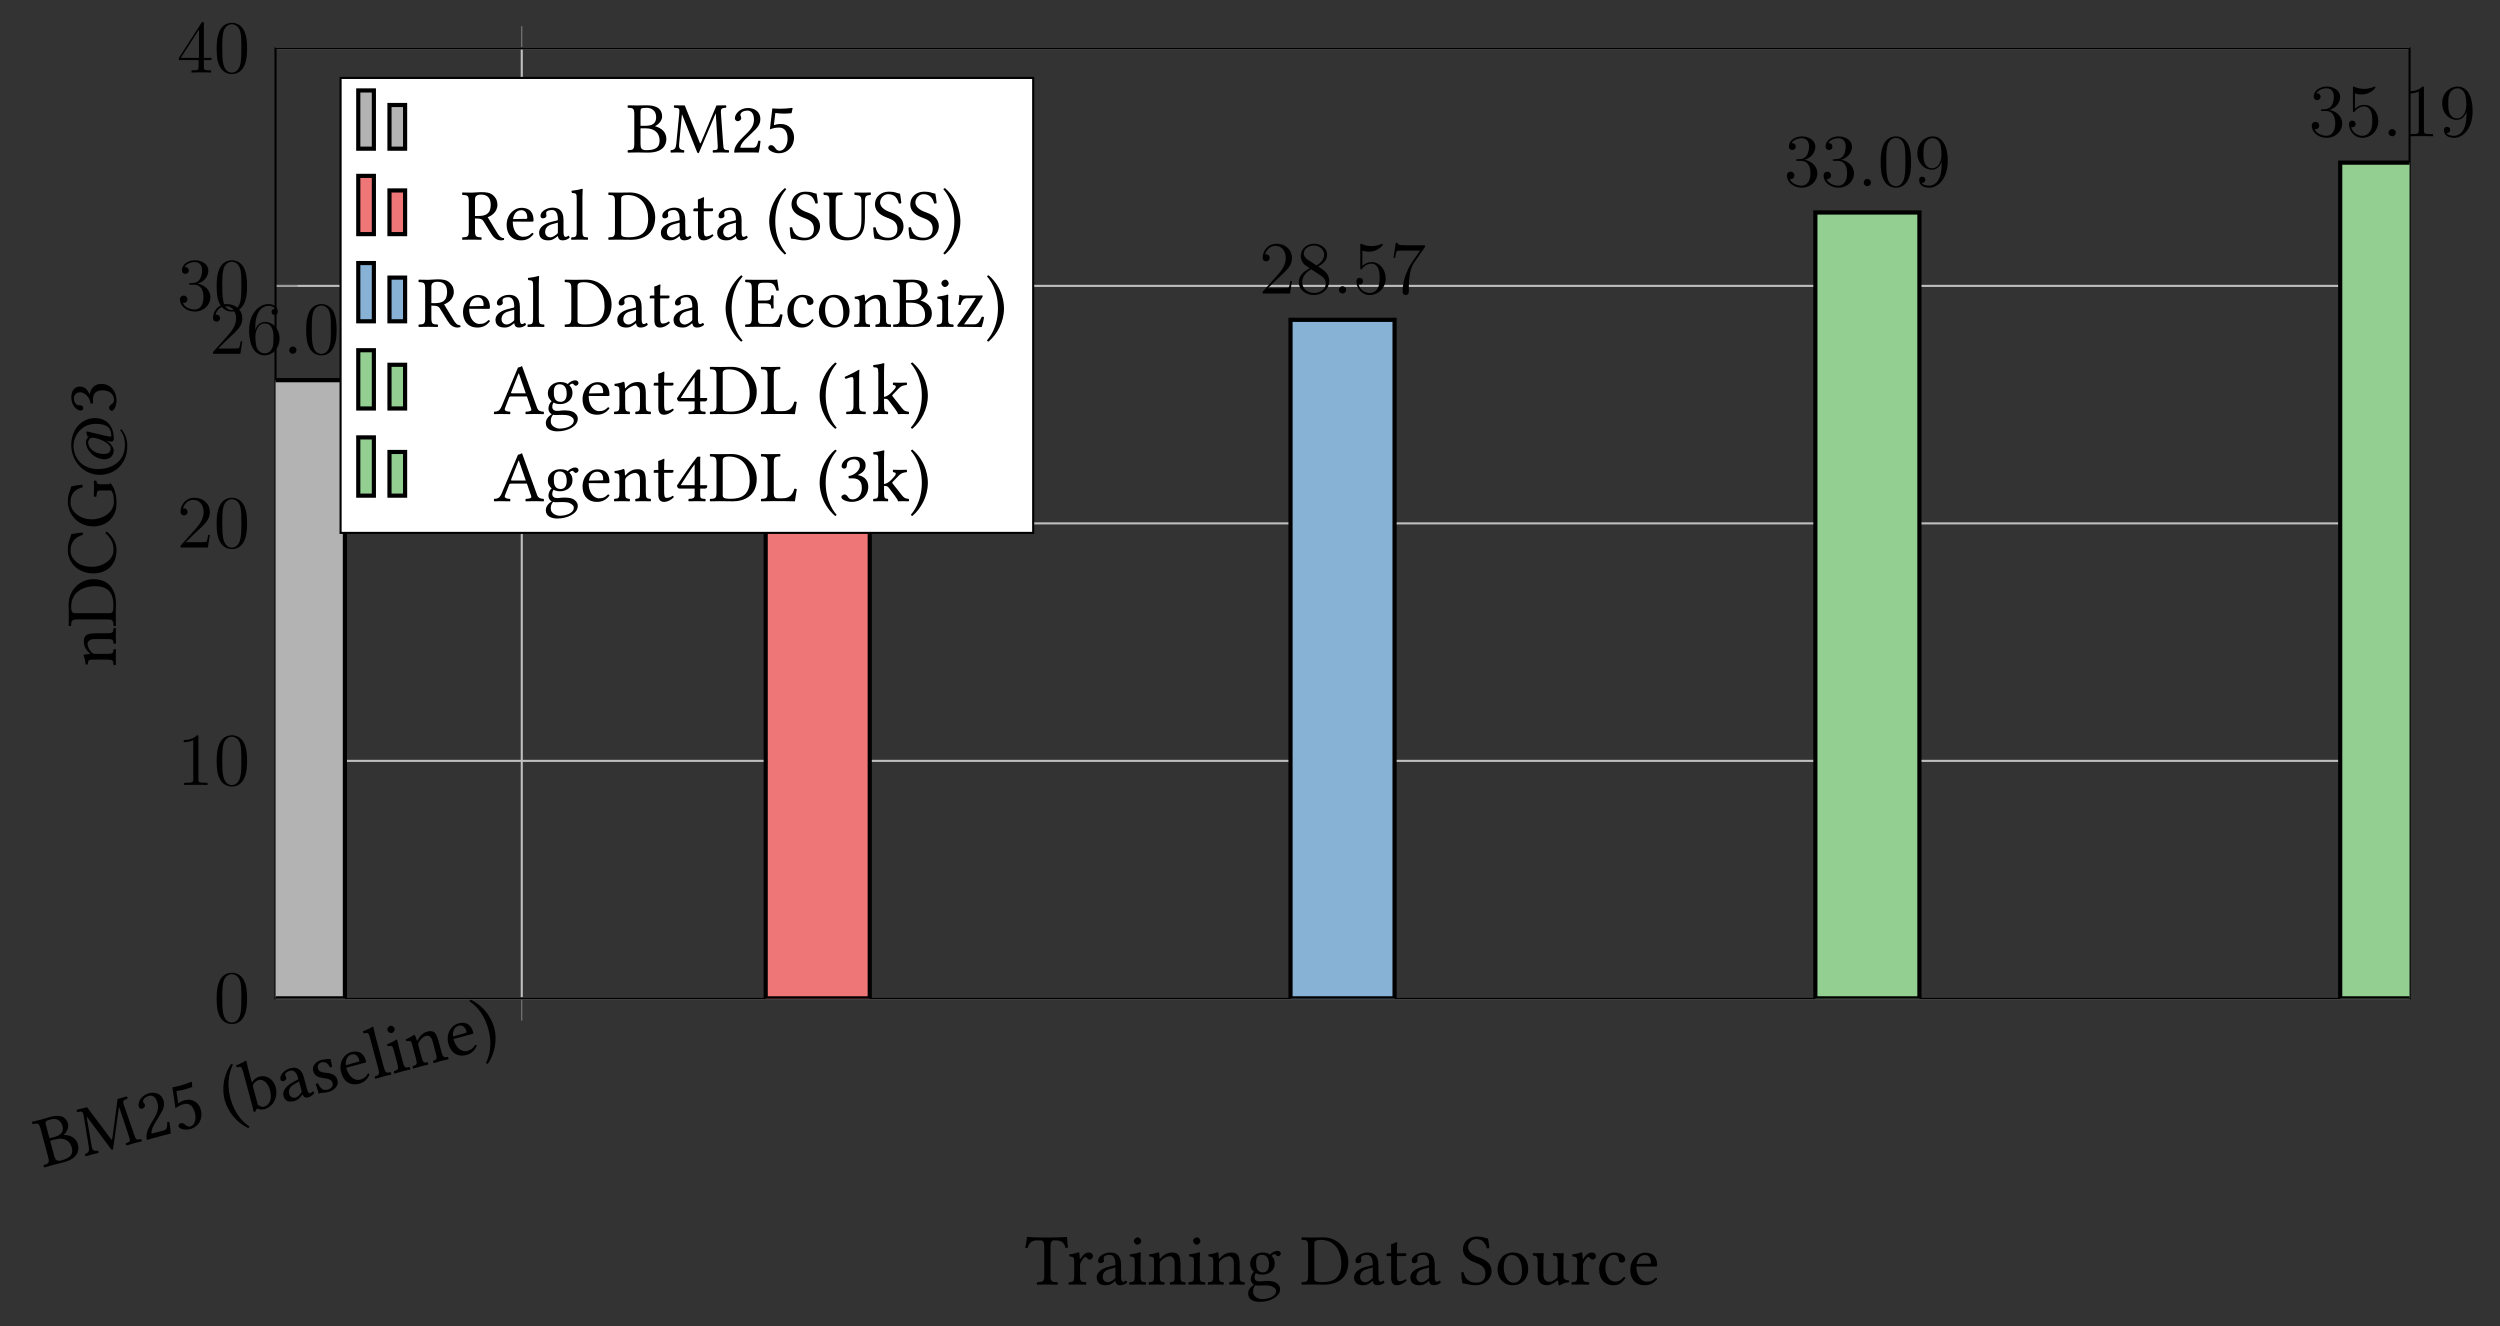 <?xml version="1.0" encoding="UTF-8"?>
<svg xmlns="http://www.w3.org/2000/svg" xmlns:xlink="http://www.w3.org/1999/xlink" width="478.807pt" height="253.98pt" viewBox="0 0 478.807 253.98">
<rect x="0" y="0" width="478.807" height="253.98" fill="#333333" stroke="none"/>
<defs>
<g>
<g id="glyph-0-0">
<path d="M 0.594 -8.094 C 0.406 -8.812 0.359 -8.938 1.531 -9.25 C 2.281 -9.453 3.375 -9.328 3.75 -7.953 C 4.047 -6.812 3.359 -6.188 2.25 -5.891 L 1.25 -5.625 Z M 1.375 -5.156 L 2.297 -5.406 C 4.156 -5.906 5.188 -5.078 5.516 -3.859 C 5.781 -2.875 5.625 -1.953 3.594 -1.406 C 2.641 -1.156 2.375 -1.453 2.156 -2.266 Z M -2.094 -8.781 C -2.125 -8.688 -2.047 -8.406 -1.969 -8.328 C -1.016 -8.547 -0.75 -8.562 -0.453 -7.438 L 1 -2.031 C 1.297 -0.922 1.062 -0.766 0.141 -0.484 C 0.094 -0.375 0.172 -0.109 0.266 -0.031 C 0.781 -0.188 1.516 -0.406 2 -0.531 C 2.484 -0.672 2.859 -0.734 3.984 -1.031 C 6.672 -1.75 7 -3.297 6.703 -4.438 C 6.344 -5.734 5.266 -6.25 4 -6.266 L 3.984 -6.297 C 4.578 -6.812 5 -7.688 4.797 -8.406 C 4.562 -9.312 3.844 -10.375 1.344 -9.703 C 0.875 -9.578 0.141 -9.344 -0.328 -9.219 C -0.812 -9.094 -1.547 -8.906 -2.094 -8.781 Z M -2.094 -8.781 "/>
</g>
<g id="glyph-0-1">
<path d="M 8.516 -3.953 C 8.891 -2.891 8.828 -2.844 7.969 -2.578 C 7.906 -2.469 7.984 -2.203 8.094 -2.125 C 8.578 -2.281 9.109 -2.438 9.516 -2.547 C 9.922 -2.656 10.531 -2.812 11 -2.906 C 11.047 -3.031 10.969 -3.297 10.875 -3.359 C 9.938 -3.156 9.875 -3.203 9.516 -4.297 L 7.578 -9.875 C 7.344 -10.578 7.344 -10.781 8.25 -11.078 C 8.312 -11.188 8.234 -11.469 8.125 -11.531 L 6.375 -11.016 L 5.359 -3.422 C 5.328 -3.266 5.297 -3.219 5.281 -3.203 C 5.25 -3.203 5.188 -3.25 5.109 -3.344 L 0.531 -9.453 L -1.438 -8.969 C -1.5 -8.859 -1.422 -8.578 -1.312 -8.516 C -0.375 -8.703 -0.281 -8.703 -0.094 -7.672 L 0.844 -1.969 C 0.969 -1.125 0.922 -0.766 0.156 -0.5 C 0.109 -0.375 0.188 -0.109 0.281 -0.047 C 0.672 -0.172 1.109 -0.297 1.438 -0.391 C 1.75 -0.469 2.297 -0.594 2.719 -0.688 C 2.766 -0.812 2.688 -1.078 2.594 -1.141 C 1.688 -0.969 1.484 -1.375 1.375 -2.141 L 0.438 -7.688 L 0.453 -7.688 L 5.109 -1.438 C 5.188 -1.359 5.281 -1.266 5.375 -1.297 C 5.453 -1.312 5.5 -1.422 5.516 -1.547 L 6.641 -9.5 L 6.672 -9.5 Z M 8.516 -3.953 "/>
</g>
<g id="glyph-0-2">
<path d="M -0.875 -6.531 C -0.797 -6.234 -0.469 -6.062 -0.188 -6.141 C 0.031 -6.203 0.391 -6.547 0.312 -6.859 C 0.281 -6.953 0.219 -7.031 0.188 -7.125 C 0.125 -7.219 0 -7.312 -0.031 -7.406 C -0.109 -7.75 0.109 -8.344 1.094 -8.594 C 1.578 -8.734 2.359 -8.578 2.703 -7.281 C 2.938 -6.422 2.812 -5.641 2.234 -4.609 L 1.5 -3.359 C 0.547 -1.672 0.484 -0.953 0.703 -0.156 C 0.703 -0.156 1.391 -0.375 1.828 -0.484 L 4.188 -1.125 C 4.609 -1.234 5.234 -1.375 5.234 -1.375 C 5.219 -2.141 5.078 -3.188 4.984 -3.578 C 4.906 -3.641 4.703 -3.625 4.578 -3.562 C 4.609 -2.531 4.469 -2.141 3.984 -2 L 1.594 -1.359 C 1.422 -2.016 2.094 -3.172 2.156 -3.25 L 3.172 -4.938 C 3.734 -5.891 4.156 -6.625 3.875 -7.656 C 3.484 -9.109 2.141 -9.391 1.047 -9.094 C -0.453 -8.688 -1.094 -7.344 -0.875 -6.531 Z M -0.875 -6.531 "/>
</g>
<g id="glyph-0-3">
<path d="M 3.609 -3.703 C 3.953 -2.422 3.547 -1.281 2.75 -1.062 C 2.234 -0.938 1.953 -1.234 1.688 -1.453 C 1.438 -1.625 1.172 -1.766 0.875 -1.688 C 0.625 -1.625 0.422 -1.312 0.484 -1.047 C 0.641 -0.5 1.922 -0.344 2.688 -0.547 C 4.359 -1 5.203 -2.562 4.75 -4.266 C 4.406 -5.562 3.203 -6.5 1.672 -6.094 C 1.094 -5.938 0.625 -5.672 0.406 -5.531 L 0.078 -7.859 C 0.594 -7.922 1.031 -7.984 1.688 -8.156 C 2.094 -8.266 2.531 -8.422 3.094 -8.609 L 3.047 -9.594 L 2.938 -9.609 C 2.188 -9.328 1.484 -9.078 0.766 -8.875 C 0.266 -8.75 -0.219 -8.641 -0.703 -8.547 L -0.109 -4.547 C 0.516 -5.016 1.016 -5.219 1.5 -5.344 C 2.375 -5.578 3.219 -5.172 3.609 -3.703 Z M 3.609 -3.703 "/>
</g>
<g id="glyph-0-4">
<path d="M -0.312 -3.547 C -0.156 -2.953 0.734 0.141 4.188 1.828 C 4.328 1.75 4.406 1.641 4.406 1.516 C 3.828 1.125 1.75 -0.297 0.797 -3.844 C -0.156 -7.391 0.953 -9.688 1.25 -10.281 C 1.188 -10.406 1.047 -10.484 0.906 -10.438 C -0.344 -8.656 -0.984 -6.062 -0.312 -3.547 Z M -0.312 -3.547 "/>
</g>
<g id="glyph-0-5">
<path d="M 1.031 -5.516 C 1.312 -5.922 1.672 -6.156 2.062 -6.266 C 2.891 -6.484 3.828 -5.656 4.172 -4.344 C 4.594 -2.812 4.281 -1.484 3 -1.141 C 2.594 -1.031 2.219 -1.266 1.859 -1.516 L 0.953 -4.891 C 0.875 -5.172 0.906 -5.312 1.031 -5.516 Z M 0.828 -5.922 C 0.766 -5.797 0.703 -5.812 0.672 -5.938 L 0 -8.422 C -0.234 -9.297 -0.312 -9.844 -0.312 -9.844 C -0.344 -9.953 -0.406 -9.969 -0.516 -9.938 C -0.828 -9.703 -1.781 -9.25 -2.312 -9.078 C -2.312 -8.953 -2.234 -8.75 -2.109 -8.688 C -1.422 -8.844 -1.266 -8.938 -0.953 -7.812 L 0.812 -1.234 C 0.938 -0.719 1 -0.484 1 -0.266 C 1.109 -0.172 1.172 -0.125 1.344 -0.172 C 1.391 -0.297 1.5 -0.453 1.562 -0.609 C 1.672 -0.781 1.75 -0.797 1.938 -0.734 C 2.312 -0.547 2.734 -0.578 3.203 -0.703 C 4.578 -1.078 5.844 -2.75 5.266 -4.906 C 4.828 -6.547 3.359 -7.25 2.188 -6.922 C 1.609 -6.781 1.141 -6.406 0.828 -5.922 Z M 0.828 -5.922 "/>
</g>
<g id="glyph-0-6">
<path d="M 3.109 -4.203 L 3.594 -2.422 C 3.641 -2.25 3.562 -2.125 3.5 -2.016 C 3.219 -1.625 2.844 -1.219 2.469 -1.109 C 1.797 -0.938 1.344 -1.375 1.219 -1.797 C 1.062 -2.406 1.188 -3.094 2.109 -3.625 Z M 3.781 -1.719 C 3.969 -1.297 4.219 -0.984 4.875 -1.156 C 5.391 -1.297 5.828 -1.656 6.031 -2 C 5.969 -2.172 5.875 -2.281 5.719 -2.297 C 5.641 -2.219 5.438 -2.016 5.266 -1.969 C 4.875 -1.859 4.719 -2.391 4.562 -3 L 4.031 -4.984 C 3.516 -6.891 2.375 -6.984 1.375 -6.719 C 0.281 -6.422 -0.656 -5.391 -0.453 -4.625 C -0.359 -4.297 -0.156 -4.188 0.141 -4.266 C 0.531 -4.359 0.719 -4.719 0.672 -4.891 C 0.641 -4.984 0.594 -5.078 0.578 -5.125 C 0.547 -5.156 0.5 -5.234 0.469 -5.391 C 0.359 -5.812 0.875 -6.109 1.391 -6.25 C 1.859 -6.375 2.547 -6.297 2.953 -4.781 C 2.984 -4.688 2.953 -4.625 2.906 -4.594 L 1.828 -4 C 0.625 -3.328 -0.109 -2.359 0.125 -1.453 C 0.422 -0.344 1.266 -0.188 2.219 -0.453 C 2.688 -0.578 3.078 -0.797 3.531 -1.422 L 3.75 -1.703 Z M 3.781 -1.719 "/>
</g>
<g id="glyph-0-7">
<path d="M 0.156 -2.031 C 0.375 -1.375 0.578 -0.781 0.734 -0.203 C 0.859 -0.266 1 -0.312 1.062 -0.328 C 1.156 -0.359 1.234 -0.375 1.344 -0.375 C 1.719 -0.375 2.109 -0.422 2.609 -0.547 C 3.359 -0.75 4.656 -1.484 4.297 -2.828 C 4.062 -3.734 3.25 -4.109 2.25 -4.188 C 1.344 -4.297 0.766 -4.344 0.562 -5.094 C 0.406 -5.641 0.812 -6.094 1.266 -6.219 C 1.562 -6.297 2.375 -6.375 2.859 -5.281 C 2.969 -5.234 3.234 -5.328 3.297 -5.406 C 3.203 -5.922 3.078 -6.422 2.984 -6.859 C 2.562 -6.828 1.859 -6.844 1.156 -6.656 C 0.156 -6.391 -0.578 -5.484 -0.359 -4.625 C -0.094 -3.641 0.469 -3.344 1.641 -3.203 C 2.875 -3.031 3.219 -2.812 3.375 -2.234 C 3.547 -1.578 2.969 -1.125 2.469 -1 C 1.938 -0.859 1.594 -0.953 1.406 -1.062 C 1.047 -1.297 0.734 -1.859 0.578 -2.156 C 0.469 -2.219 0.203 -2.141 0.156 -2.031 Z M 0.156 -2.031 "/>
</g>
<g id="glyph-0-8">
<path d="M 0.656 -4.25 C 0.516 -5.844 1.422 -6.219 1.75 -6.312 C 2.266 -6.453 2.922 -6.312 3.234 -5.188 C 3.266 -5.062 3.219 -4.984 3.078 -4.938 Z M 4.875 -2.641 C 4.5 -2 4.172 -1.688 3.391 -1.484 C 2.906 -1.344 2.25 -1.469 1.656 -2.047 C 1.281 -2.438 0.938 -3 0.734 -3.766 L 4.328 -4.734 C 4.484 -4.766 4.578 -4.859 4.531 -5.016 C 4.234 -6.141 3.5 -7.25 1.625 -6.75 C 0.438 -6.438 -0.781 -4.906 -0.234 -2.859 C -0.031 -2.109 0.359 -1.422 0.938 -1.016 C 1.531 -0.625 2.25 -0.453 3.234 -0.719 C 4.25 -0.984 4.859 -1.656 5.203 -2.516 C 5.141 -2.625 5.031 -2.672 4.875 -2.641 Z M 4.875 -2.641 "/>
</g>
<g id="glyph-0-9">
<path d="M 0.844 -1.984 C 1.141 -0.875 1 -0.75 0.203 -0.5 C 0.125 -0.391 0.203 -0.125 0.328 -0.047 C 0.781 -0.188 1.281 -0.344 1.828 -0.484 C 2.359 -0.625 2.875 -0.75 3.344 -0.859 C 3.375 -0.969 3.297 -1.234 3.219 -1.312 C 2.359 -1.125 2.203 -1.156 1.906 -2.266 L 0.234 -8.484 C 0 -9.359 -0.078 -9.906 -0.078 -9.906 C -0.109 -10.016 -0.172 -10.031 -0.297 -10 C -0.594 -9.766 -1.562 -9.312 -2.094 -9.141 C -2.078 -9.016 -2.016 -8.812 -1.891 -8.75 C -1.109 -8.906 -1 -8.891 -0.734 -7.875 Z M 0.844 -1.984 "/>
</g>
<g id="glyph-0-10">
<path d="M -0.953 -8.406 C -0.875 -8.062 -0.422 -7.766 -0.109 -7.859 C 0.266 -7.953 0.484 -8.438 0.422 -8.703 C 0.328 -9.031 -0.062 -9.328 -0.422 -9.234 C -0.766 -9.141 -1.047 -8.719 -0.953 -8.406 Z M 2 -2.297 L 1.281 -4.984 C 1.094 -5.656 0.922 -6.531 0.922 -6.531 C 0.906 -6.594 0.844 -6.625 0.734 -6.594 C 0.391 -6.328 -0.125 -6.062 -1.016 -5.688 C -1.031 -5.609 -0.938 -5.391 -0.891 -5.328 C -0.141 -5.438 0.031 -5.422 0.234 -4.641 L 0.938 -2.016 C 1.234 -0.906 1.094 -0.812 0.297 -0.531 C 0.219 -0.406 0.297 -0.141 0.422 -0.078 C 0.844 -0.203 1.375 -0.375 1.922 -0.516 C 2.453 -0.656 2.953 -0.781 3.422 -0.875 C 3.469 -1 3.391 -1.266 3.297 -1.328 C 2.453 -1.156 2.297 -1.188 2 -2.297 Z M 2 -2.297 "/>
</g>
<g id="glyph-0-11">
<path d="M 1.172 -5.484 C 1.141 -5.359 1.062 -5.328 1.031 -5.453 C 0.922 -5.812 0.75 -6.328 0.641 -6.453 C 0.609 -6.516 0.562 -6.547 0.453 -6.516 C 0.109 -6.266 -0.203 -6.047 -1.094 -5.672 C -1.109 -5.578 -1.016 -5.375 -0.969 -5.297 C -0.234 -5.422 -0.062 -5.406 0.156 -4.609 L 0.859 -1.984 C 1.156 -0.891 1.031 -0.797 0.234 -0.516 C 0.172 -0.406 0.25 -0.141 0.359 -0.062 C 0.75 -0.188 1.297 -0.344 1.828 -0.484 C 2.375 -0.641 2.781 -0.734 3.203 -0.828 C 3.25 -0.938 3.172 -1.203 3.078 -1.281 C 2.359 -1.156 2.219 -1.172 1.922 -2.266 L 1.328 -4.469 C 1.25 -4.766 1.312 -4.953 1.391 -5.109 C 1.781 -5.75 2.312 -6.219 2.812 -6.344 C 3.094 -6.422 3.438 -6.328 3.688 -6.047 C 3.891 -5.828 4 -5.453 4.109 -5.062 L 4.656 -3 C 4.953 -1.906 4.859 -1.812 4.156 -1.562 C 4.109 -1.453 4.188 -1.188 4.281 -1.109 C 4.672 -1.234 5.094 -1.359 5.641 -1.516 C 6.188 -1.656 6.672 -1.766 7.094 -1.859 C 7.125 -1.969 7.047 -2.234 6.969 -2.312 C 6.203 -2.172 6.031 -2.203 5.734 -3.297 L 5.188 -5.312 C 5 -6.047 4.766 -6.688 4.344 -7.031 C 4.031 -7.25 3.578 -7.312 3.109 -7.172 C 2.453 -7 1.75 -6.609 1.172 -5.484 Z M 1.172 -5.484 "/>
</g>
<g id="glyph-0-12">
<path d="M 2.516 -4.312 C 2.344 -4.922 1.453 -8.031 -1.984 -9.688 C -2.109 -9.641 -2.203 -9.5 -2.219 -9.391 C -1.641 -8.984 0.453 -7.562 1.406 -4.016 C 2.359 -0.469 1.234 1.812 0.953 2.406 C 1.016 2.547 1.156 2.609 1.312 2.578 C 2.531 0.781 3.188 -1.812 2.516 -4.312 Z M 2.516 -4.312 "/>
</g>
<g id="glyph-1-0">
<path d="M 6.422 -4.594 C 6.422 -5.781 6.359 -6.938 5.844 -8.031 C 5.25 -9.219 4.219 -9.531 3.516 -9.531 C 2.688 -9.531 1.656 -9.125 1.141 -7.938 C 0.734 -7.031 0.594 -6.141 0.594 -4.594 C 0.594 -3.203 0.688 -2.156 1.203 -1.141 C 1.766 -0.047 2.75 0.297 3.5 0.297 C 4.75 0.297 5.469 -0.438 5.875 -1.281 C 6.391 -2.359 6.422 -3.766 6.422 -4.594 Z M 3.5 0.016 C 3.047 0.016 2.109 -0.25 1.844 -1.812 C 1.672 -2.672 1.672 -3.766 1.672 -4.766 C 1.672 -5.938 1.672 -7 1.906 -7.844 C 2.156 -8.812 2.891 -9.25 3.5 -9.25 C 4.047 -9.25 4.875 -8.922 5.156 -7.688 C 5.328 -6.875 5.328 -5.734 5.328 -4.766 C 5.328 -3.797 5.328 -2.719 5.172 -1.844 C 4.906 -0.266 4 0.016 3.5 0.016 Z M 3.5 0.016 "/>
</g>
<g id="glyph-1-1">
<path d="M 4.125 -9.188 C 4.125 -9.531 4.125 -9.531 3.844 -9.531 C 3.5 -9.156 2.781 -8.625 1.312 -8.625 L 1.312 -8.203 C 1.641 -8.203 2.359 -8.203 3.141 -8.578 L 3.141 -1.109 C 3.141 -0.594 3.094 -0.422 1.844 -0.422 L 1.391 -0.422 L 1.391 0 C 1.781 -0.031 3.172 -0.031 3.641 -0.031 C 4.109 -0.031 5.5 -0.031 5.875 0 L 5.875 -0.422 L 5.438 -0.422 C 4.172 -0.422 4.125 -0.594 4.125 -1.109 Z M 4.125 -9.188 "/>
</g>
<g id="glyph-1-2">
<path d="M 6.312 -2.406 L 6 -2.406 C 5.953 -2.172 5.844 -1.375 5.688 -1.141 C 5.594 -1.016 4.781 -1.016 4.344 -1.016 L 1.688 -1.016 C 2.078 -1.344 2.953 -2.266 3.328 -2.609 C 5.516 -4.625 6.312 -5.359 6.312 -6.781 C 6.312 -8.438 5 -9.531 3.344 -9.531 C 1.672 -9.531 0.703 -8.125 0.703 -6.891 C 0.703 -6.156 1.328 -6.156 1.375 -6.156 C 1.672 -6.156 2.047 -6.375 2.047 -6.828 C 2.047 -7.234 1.781 -7.5 1.375 -7.5 C 1.25 -7.5 1.219 -7.5 1.172 -7.484 C 1.453 -8.469 2.219 -9.125 3.156 -9.125 C 4.375 -9.125 5.125 -8.109 5.125 -6.781 C 5.125 -5.562 4.422 -4.5 3.594 -3.578 L 0.703 -0.344 L 0.703 0 L 5.938 0 Z M 6.312 -2.406 "/>
</g>
<g id="glyph-1-3">
<path d="M 2.641 -5.156 C 2.391 -5.141 2.344 -5.125 2.344 -4.984 C 2.344 -4.844 2.406 -4.844 2.672 -4.844 L 3.328 -4.844 C 4.547 -4.844 5.094 -3.844 5.094 -2.469 C 5.094 -0.594 4.109 -0.094 3.406 -0.094 C 2.719 -0.094 1.547 -0.422 1.141 -1.359 C 1.594 -1.297 2.016 -1.547 2.016 -2.062 C 2.016 -2.484 1.703 -2.766 1.312 -2.766 C 0.969 -2.766 0.594 -2.562 0.594 -2.016 C 0.594 -0.75 1.859 0.297 3.453 0.297 C 5.156 0.297 6.422 -1 6.422 -2.453 C 6.422 -3.766 5.359 -4.812 3.984 -5.047 C 5.234 -5.406 6.031 -6.453 6.031 -7.578 C 6.031 -8.703 4.859 -9.531 3.469 -9.531 C 2.031 -9.531 0.969 -8.656 0.969 -7.609 C 0.969 -7.047 1.422 -6.922 1.641 -6.922 C 1.938 -6.922 2.281 -7.141 2.281 -7.578 C 2.281 -8.031 1.938 -8.234 1.625 -8.234 C 1.531 -8.234 1.5 -8.234 1.469 -8.219 C 2.016 -9.188 3.359 -9.188 3.422 -9.188 C 3.906 -9.188 4.828 -8.984 4.828 -7.578 C 4.828 -7.297 4.797 -6.5 4.375 -5.875 C 3.938 -5.25 3.453 -5.203 3.062 -5.188 Z M 2.641 -5.156 "/>
</g>
<g id="glyph-1-4">
<path d="M 5.172 -9.344 C 5.172 -9.609 5.172 -9.688 4.984 -9.688 C 4.859 -9.688 4.812 -9.688 4.703 -9.516 L 0.391 -2.812 L 0.391 -2.391 L 4.156 -2.391 L 4.156 -1.094 C 4.156 -0.562 4.125 -0.422 3.078 -0.422 L 2.797 -0.422 L 2.797 0 C 3.125 -0.031 4.266 -0.031 4.656 -0.031 C 5.062 -0.031 6.203 -0.031 6.547 0 L 6.547 -0.422 L 6.25 -0.422 C 5.219 -0.422 5.172 -0.562 5.172 -1.094 L 5.172 -2.391 L 6.625 -2.391 L 6.625 -2.812 L 5.172 -2.812 Z M 4.234 -8.219 L 4.234 -2.812 L 0.75 -2.812 Z M 4.234 -8.219 "/>
</g>
<g id="glyph-1-5">
<path d="M 1.766 -4.984 C 1.766 -8.625 3.531 -9.188 4.297 -9.188 C 4.812 -9.188 5.328 -9.031 5.609 -8.609 C 5.438 -8.609 4.891 -8.609 4.891 -8.016 C 4.891 -7.703 5.109 -7.438 5.484 -7.438 C 5.844 -7.438 6.078 -7.641 6.078 -8.062 C 6.078 -8.812 5.531 -9.531 4.281 -9.531 C 2.484 -9.531 0.594 -7.688 0.594 -4.531 C 0.594 -0.594 2.312 0.297 3.531 0.297 C 5.094 0.297 6.422 -1.062 6.422 -2.922 C 6.422 -4.828 5.094 -6.109 3.656 -6.109 C 2.375 -6.109 1.906 -5 1.766 -4.609 Z M 3.531 -0.094 C 2.625 -0.094 2.188 -0.891 2.062 -1.188 C 1.938 -1.562 1.797 -2.266 1.797 -3.266 C 1.797 -4.406 2.312 -5.828 3.594 -5.828 C 4.391 -5.828 4.812 -5.297 5.016 -4.812 C 5.25 -4.281 5.25 -3.562 5.25 -2.938 C 5.25 -2.203 5.25 -1.562 4.984 -1.016 C 4.625 -0.328 4.109 -0.094 3.531 -0.094 Z M 3.531 -0.094 "/>
</g>
<g id="glyph-1-6">
<path d="M 1.844 -8.219 C 2.453 -8.016 2.953 -8 3.109 -8 C 4.734 -8 5.766 -9.188 5.766 -9.391 C 5.766 -9.453 5.734 -9.531 5.656 -9.531 C 5.625 -9.531 5.594 -9.531 5.469 -9.469 C 4.656 -9.125 3.969 -9.078 3.594 -9.078 C 2.656 -9.078 1.984 -9.359 1.703 -9.484 C 1.609 -9.531 1.578 -9.531 1.562 -9.531 C 1.453 -9.531 1.453 -9.438 1.453 -9.203 L 1.453 -4.953 C 1.453 -4.688 1.453 -4.609 1.625 -4.609 C 1.688 -4.609 1.703 -4.625 1.844 -4.797 C 2.25 -5.375 2.922 -5.719 3.641 -5.719 C 4.406 -5.719 4.781 -5.016 4.891 -4.781 C 5.141 -4.219 5.156 -3.516 5.156 -2.969 C 5.156 -2.422 5.156 -1.609 4.75 -0.969 C 4.438 -0.438 3.875 -0.094 3.234 -0.094 C 2.297 -0.094 1.359 -0.734 1.109 -1.781 C 1.172 -1.75 1.266 -1.734 1.328 -1.734 C 1.578 -1.734 1.969 -1.875 1.969 -2.359 C 1.969 -2.766 1.688 -3 1.328 -3 C 1.078 -3 0.703 -2.875 0.703 -2.312 C 0.703 -1.094 1.672 0.297 3.266 0.297 C 4.891 0.297 6.312 -1.062 6.312 -2.891 C 6.312 -4.594 5.156 -6.016 3.656 -6.016 C 2.844 -6.016 2.203 -5.656 1.844 -5.25 Z M 1.844 -8.219 "/>
</g>
<g id="glyph-1-7">
<path d="M 4.281 -5.172 C 4.984 -5.562 6.031 -6.219 6.031 -7.438 C 6.031 -8.672 4.828 -9.531 3.516 -9.531 C 2.094 -9.531 0.969 -8.484 0.969 -7.188 C 0.969 -6.703 1.125 -6.203 1.516 -5.719 C 1.672 -5.531 1.688 -5.516 2.703 -4.812 C 1.312 -4.172 0.594 -3.219 0.594 -2.172 C 0.594 -0.641 2.031 0.297 3.5 0.297 C 5.094 0.297 6.422 -0.875 6.422 -2.375 C 6.422 -3.844 5.391 -4.484 4.281 -5.172 Z M 2.328 -6.469 C 2.141 -6.594 1.562 -6.969 1.562 -7.672 C 1.562 -8.609 2.531 -9.188 3.5 -9.188 C 4.531 -9.188 5.453 -8.453 5.453 -7.422 C 5.453 -6.547 4.812 -5.844 3.984 -5.375 Z M 3 -4.625 L 4.734 -3.484 C 5.109 -3.234 5.766 -2.797 5.766 -1.922 C 5.766 -0.828 4.656 -0.094 3.516 -0.094 C 2.297 -0.094 1.25 -0.969 1.25 -2.172 C 1.25 -3.281 2.062 -4.188 3 -4.625 Z M 3 -4.625 "/>
</g>
<g id="glyph-1-8">
<path d="M 6.812 -8.906 L 6.812 -9.234 L 3.359 -9.234 C 1.625 -9.234 1.594 -9.422 1.531 -9.703 L 1.219 -9.703 L 0.781 -6.828 L 1.094 -6.828 C 1.141 -7.078 1.266 -7.969 1.453 -8.141 C 1.562 -8.219 2.641 -8.219 2.844 -8.219 L 5.875 -8.219 L 4.359 -6.031 C 3.969 -5.484 2.531 -3.125 2.531 -0.438 C 2.531 -0.266 2.531 0.297 3.109 0.297 C 3.719 0.297 3.719 -0.266 3.719 -0.438 L 3.719 -1.156 C 3.719 -3.297 4.062 -4.969 4.734 -5.922 Z M 6.812 -8.906 "/>
</g>
<g id="glyph-1-9">
<path d="M 5.25 -4.172 C 5.25 -0.781 3.75 -0.094 2.891 -0.094 C 2.531 -0.094 1.781 -0.125 1.422 -0.625 L 1.5 -0.625 C 1.609 -0.609 2.125 -0.688 2.125 -1.219 C 2.125 -1.531 1.906 -1.812 1.531 -1.812 C 1.156 -1.812 0.938 -1.562 0.938 -1.188 C 0.938 -0.297 1.656 0.297 2.891 0.297 C 4.688 0.297 6.422 -1.609 6.422 -4.719 C 6.422 -8.578 4.812 -9.531 3.562 -9.531 C 1.984 -9.531 0.594 -8.219 0.594 -6.328 C 0.594 -4.438 1.922 -3.141 3.359 -3.141 C 4.422 -3.141 4.969 -3.922 5.25 -4.641 Z M 3.406 -3.422 C 2.516 -3.422 2.125 -4.156 2 -4.438 C 1.766 -4.984 1.766 -5.672 1.766 -6.312 C 1.766 -7.109 1.766 -7.797 2.141 -8.391 C 2.391 -8.781 2.781 -9.188 3.562 -9.188 C 4.375 -9.188 4.797 -8.484 4.938 -8.141 C 5.219 -7.438 5.219 -6.219 5.219 -6.016 C 5.219 -4.812 4.672 -3.422 3.406 -3.422 Z M 3.406 -3.422 "/>
</g>
<g id="glyph-2-0">
<path d="M 2.641 -0.688 C 2.641 -1.109 2.297 -1.391 1.953 -1.391 C 1.531 -1.391 1.25 -1.047 1.25 -0.703 C 1.25 -0.281 1.594 0 1.938 0 C 2.359 0 2.641 -0.344 2.641 -0.688 Z M 2.641 -0.688 "/>
</g>
<g id="glyph-3-0">
<path d="M 4.891 -1.703 L 4.891 -7.031 C 4.891 -7.922 5.016 -8.453 5.531 -8.453 L 5.828 -8.453 C 6.875 -8.453 7.531 -8.094 7.766 -7.016 C 7.922 -7.016 8.125 -7.031 8.25 -7.094 C 8.156 -7.734 8.078 -8.438 8.062 -9.062 C 8.062 -9.078 8.031 -9.109 8.016 -9.109 C 7.547 -9.062 6 -9 4.891 -9 L 3.703 -9 C 2.625 -9 0.984 -9.062 0.453 -9.109 C 0.422 -9.109 0.391 -9.078 0.391 -9.062 C 0.328 -8.438 0.203 -7.719 0.047 -7.047 C 0.188 -6.984 0.344 -6.984 0.516 -6.984 C 0.797 -8.094 1.438 -8.453 2.359 -8.453 L 3.047 -8.453 C 3.562 -8.453 3.703 -7.922 3.703 -7.078 L 3.703 -1.703 C 3.703 -0.547 3.453 -0.469 2.344 -0.438 C 2.266 -0.344 2.266 -0.062 2.344 0.031 C 3.031 0.016 3.734 0 4.297 0 C 4.828 0 5.547 0.016 6.234 0.031 C 6.328 -0.062 6.328 -0.344 6.234 -0.438 C 5.125 -0.469 4.891 -0.547 4.891 -1.703 Z M 4.891 -1.703 "/>
</g>
<g id="glyph-3-1">
<path d="M 2.453 -5 C 2.422 -5.547 2.406 -5.922 2.344 -6.062 C 2.312 -6.125 2.281 -6.172 2.172 -6.172 C 1.781 -6.016 1.422 -5.891 0.453 -5.766 C 0.438 -5.672 0.453 -5.453 0.484 -5.375 C 1.234 -5.297 1.391 -5.234 1.391 -4.422 L 1.391 -1.703 C 1.391 -0.547 1.234 -0.484 0.359 -0.438 C 0.281 -0.344 0.281 -0.062 0.359 0.031 C 0.844 0.016 1.391 0 1.953 0 C 2.516 0 3.156 0.016 3.641 0.031 C 3.719 -0.062 3.719 -0.344 3.641 -0.438 C 2.672 -0.5 2.5 -0.547 2.5 -1.703 L 2.5 -3.641 C 2.5 -4 2.672 -4.328 2.828 -4.578 C 2.984 -4.797 3.312 -5.266 3.469 -5.266 C 3.594 -5.266 3.719 -5.234 3.844 -5.078 C 3.938 -4.938 4.109 -4.766 4.344 -4.766 C 4.672 -4.766 5 -5.109 5 -5.453 C 5 -5.719 4.75 -6.125 4.156 -6.125 C 3.5 -6.125 2.938 -5.516 2.609 -4.969 C 2.531 -4.812 2.453 -4.922 2.453 -5 Z M 2.453 -5 "/>
</g>
<g id="glyph-3-2">
<path d="M 4.094 -3.25 L 4.094 -1.406 C 4.094 -1.234 4 -1.125 3.891 -1.047 C 3.531 -0.75 3.062 -0.438 2.672 -0.438 C 1.969 -0.438 1.656 -0.984 1.656 -1.422 C 1.656 -2.047 1.953 -2.688 2.984 -2.953 Z M 4.094 -0.672 C 4.172 -0.234 4.328 0.141 5.016 0.141 C 5.547 0.141 6.062 -0.094 6.344 -0.375 C 6.328 -0.547 6.266 -0.672 6.109 -0.75 C 6.016 -0.672 5.781 -0.531 5.594 -0.531 C 5.188 -0.531 5.172 -1.078 5.172 -1.719 L 5.172 -3.766 C 5.172 -5.75 4.094 -6.125 3.062 -6.125 C 1.922 -6.125 0.766 -5.375 0.766 -4.578 C 0.766 -4.234 0.938 -4.078 1.25 -4.078 C 1.656 -4.078 1.906 -4.375 1.906 -4.547 C 1.906 -4.641 1.891 -4.75 1.875 -4.797 C 1.859 -4.844 1.844 -4.922 1.844 -5.078 C 1.844 -5.516 2.422 -5.672 2.953 -5.672 C 3.438 -5.672 4.094 -5.422 4.094 -3.844 C 4.094 -3.75 4.047 -3.703 4 -3.688 L 2.797 -3.391 C 1.469 -3.062 0.5 -2.312 0.5 -1.375 C 0.5 -0.219 1.281 0.141 2.266 0.141 C 2.75 0.141 3.172 0.031 3.781 -0.453 L 4.062 -0.672 Z M 4.094 -0.672 "/>
</g>
<g id="glyph-3-3">
<path d="M 1.25 -8.359 C 1.25 -8 1.594 -7.625 1.922 -7.625 C 2.312 -7.625 2.656 -8.016 2.656 -8.297 C 2.656 -8.641 2.359 -9.031 1.984 -9.031 C 1.641 -9.031 1.25 -8.688 1.25 -8.359 Z M 2.531 -1.703 L 2.531 -4.484 C 2.531 -5.172 2.578 -6.062 2.578 -6.062 C 2.578 -6.125 2.516 -6.172 2.406 -6.172 C 2.016 -6.016 1.453 -5.891 0.484 -5.766 C 0.453 -5.672 0.484 -5.453 0.516 -5.375 C 1.281 -5.297 1.422 -5.219 1.422 -4.422 L 1.422 -1.703 C 1.422 -0.547 1.266 -0.5 0.422 -0.438 C 0.328 -0.344 0.328 -0.062 0.422 0.031 C 0.875 0.016 1.422 0 1.984 0 C 2.547 0 3.062 0.016 3.531 0.031 C 3.609 -0.062 3.609 -0.344 3.531 -0.438 C 2.672 -0.484 2.531 -0.547 2.531 -1.703 Z M 2.531 -1.703 "/>
</g>
<g id="glyph-3-4">
<path d="M 2.562 -5 C 2.484 -4.891 2.406 -4.875 2.406 -5 C 2.391 -5.375 2.359 -5.922 2.281 -6.062 C 2.266 -6.125 2.234 -6.172 2.125 -6.172 C 1.734 -6.016 1.375 -5.891 0.406 -5.766 C 0.375 -5.672 0.406 -5.453 0.438 -5.375 C 1.188 -5.297 1.344 -5.234 1.344 -4.422 L 1.344 -1.703 C 1.344 -0.562 1.203 -0.5 0.359 -0.438 C 0.281 -0.344 0.281 -0.062 0.359 0.031 C 0.781 0.016 1.344 0 1.891 0 C 2.453 0 2.875 0.016 3.297 0.031 C 3.375 -0.062 3.375 -0.344 3.297 -0.438 C 2.578 -0.5 2.438 -0.562 2.438 -1.703 L 2.438 -3.984 C 2.438 -4.281 2.562 -4.453 2.672 -4.578 C 3.203 -5.094 3.844 -5.406 4.375 -5.406 C 4.656 -5.406 4.953 -5.219 5.125 -4.891 C 5.266 -4.625 5.281 -4.234 5.281 -3.828 L 5.281 -1.703 C 5.281 -0.562 5.156 -0.5 4.422 -0.438 C 4.359 -0.344 4.359 -0.062 4.422 0.031 C 4.844 0.016 5.281 0 5.844 0 C 6.406 0 6.906 0.016 7.328 0.031 C 7.391 -0.062 7.391 -0.344 7.328 -0.438 C 6.547 -0.5 6.391 -0.562 6.391 -1.703 L 6.391 -3.781 C 6.391 -4.547 6.328 -5.219 6.016 -5.656 C 5.781 -5.953 5.344 -6.125 4.859 -6.125 C 4.172 -6.125 3.391 -5.938 2.562 -5 Z M 2.562 -5 "/>
</g>
<g id="glyph-3-5">
<path d="M 4.453 -3.891 C 4.453 -2.594 3.797 -2.328 3.281 -2.328 C 2.109 -2.328 1.984 -3.328 1.984 -4.219 C 1.984 -5.188 2.328 -5.688 3.094 -5.688 C 3.984 -5.688 4.453 -5.047 4.453 -3.891 Z M 1.844 0.141 C 2 0.188 2.219 0.203 2.406 0.203 C 2.828 0.203 3.219 0.172 3.422 0.172 C 4.109 0.172 4.703 0.188 5.109 0.406 C 5.656 0.719 5.812 0.906 5.812 1.266 C 5.812 2.281 4.344 2.797 3.078 2.797 C 2.578 2.797 1.406 2.406 1.406 1.453 C 1.406 0.984 1.438 0.625 1.844 0.141 Z M 6.188 -5.406 C 6.453 -5.406 6.719 -5.656 6.719 -5.938 C 6.719 -6.219 6.453 -6.453 6.062 -6.453 C 5.703 -6.453 5.031 -6.203 4.672 -5.734 C 4.5 -5.844 4.047 -6.125 3.219 -6.125 C 1.984 -6.125 0.844 -5.281 0.844 -4 C 0.844 -3.25 1.172 -2.812 1.562 -2.438 C 1.172 -2.109 0.953 -1.5 0.953 -1.031 C 0.953 -0.531 1.234 -0.141 1.594 0.047 C 0.844 0.484 0.453 1.125 0.453 1.734 C 0.453 2.938 1.594 3.328 2.672 3.328 C 4.547 3.328 6.578 2.406 6.578 0.906 C 6.578 0.453 6.375 0.109 5.969 -0.219 C 5.422 -0.672 4.453 -0.688 3.938 -0.688 C 3.688 -0.688 3.328 -0.656 3 -0.609 C 2.797 -0.594 2.656 -0.594 2.578 -0.594 C 2.172 -0.594 1.688 -0.781 1.688 -1.375 C 1.688 -1.656 1.766 -1.953 1.938 -2.188 C 2.281 -2 2.672 -1.891 3.203 -1.891 C 4.438 -1.891 5.562 -2.672 5.562 -4.031 C 5.562 -4.688 5.375 -5.062 4.969 -5.484 C 5.062 -5.625 5.344 -5.812 5.531 -5.812 C 5.625 -5.812 5.719 -5.781 5.797 -5.656 C 5.859 -5.547 6.047 -5.406 6.188 -5.406 Z M 6.188 -5.406 "/>
</g>
<g id="glyph-3-6">
<path d="M 2.672 -1.172 L 2.672 -7.875 C 2.672 -8.359 3.156 -8.547 3.844 -8.547 C 6.844 -8.547 7.844 -6.109 7.844 -3.969 C 7.844 -1.141 6.156 -0.453 4.188 -0.453 C 2.812 -0.453 2.672 -0.719 2.672 -1.172 Z M 0.266 -9.031 C 0.188 -8.938 0.188 -8.656 0.266 -8.562 C 1.234 -8.531 1.484 -8.453 1.484 -7.297 L 1.484 -1.703 C 1.484 -0.547 1.234 -0.469 0.266 -0.438 C 0.188 -0.344 0.188 -0.062 0.266 0.031 C 0.812 0.016 1.547 0 2.078 0 C 2.594 0 3.188 0.031 4.625 0.031 C 6.578 0.031 9.188 -0.859 9.188 -4.297 C 9.188 -6.891 7.047 -9.031 4.375 -9.031 C 3.375 -9.031 2.609 -9 2.062 -9 C 1.562 -9 0.828 -9.016 0.266 -9.031 Z M 0.266 -9.031 "/>
</g>
<g id="glyph-3-7">
<path d="M 0.594 -5.984 C 0.406 -5.984 0.344 -5.812 0.344 -5.703 L 0.344 -5.531 C 0.344 -5.453 0.359 -5.438 0.422 -5.438 L 1.234 -5.438 L 1.234 -1.234 C 1.234 -0.25 1.672 0.141 2.312 0.141 C 2.953 0.141 3.656 -0.172 4.203 -0.781 C 4.172 -0.922 4.094 -1 3.953 -1.016 C 3.594 -0.734 3.172 -0.625 2.797 -0.625 C 2.422 -0.625 2.344 -1.047 2.344 -1.906 L 2.344 -5.438 L 3.797 -5.438 C 3.938 -5.438 4.125 -5.5 4.125 -5.625 L 4.125 -5.906 C 4.125 -5.953 4.094 -5.984 4.016 -5.984 L 2.344 -5.984 L 2.344 -6.531 C 2.344 -7.438 2.406 -8 2.406 -8 C 2.406 -8.078 2.359 -8.125 2.281 -8.125 C 2.234 -8.125 2.109 -8.062 1.984 -8 C 1.828 -7.906 1.688 -7.844 1.5 -7.797 C 1.344 -7.75 1.203 -7.703 1.203 -7.609 C 1.203 -7.438 1.234 -7.531 1.234 -5.984 Z M 0.594 -5.984 "/>
</g>
<g id="glyph-3-8">
<path d="M 5.516 -8.797 C 4.703 -8.922 4.734 -9.188 3.359 -9.188 C 1.953 -9.188 0.719 -8.25 0.719 -6.766 C 0.719 -5.297 1.922 -4.625 3.156 -4.156 C 3.984 -3.844 5.016 -3.453 5.016 -2.078 C 5.016 -0.953 4.391 -0.359 3.281 -0.359 C 1.984 -0.359 1.141 -0.969 0.844 -2.344 C 0.656 -2.406 0.516 -2.375 0.375 -2.297 C 0.438 -1.234 0.484 -0.859 0.656 -0.188 C 1.531 -0.188 1.922 0.141 3.172 0.141 C 3.797 0.141 4.391 -0.016 4.891 -0.328 C 5.688 -0.828 6.188 -1.672 6.188 -2.562 C 6.188 -4.047 5.078 -4.703 3.938 -5.141 C 3.094 -5.438 1.703 -5.969 1.703 -7.141 C 1.703 -7.922 2.406 -8.703 3.234 -8.703 C 4.594 -8.703 5.016 -7.844 5.297 -6.922 C 5.453 -6.891 5.641 -6.906 5.766 -7 C 5.703 -7.672 5.656 -8.062 5.516 -8.797 Z M 5.516 -8.797 "/>
</g>
<g id="glyph-3-9">
<path d="M 0.578 -2.859 C 0.578 -1.438 1.516 0.141 3.5 0.141 C 4.391 0.141 5.078 -0.188 5.547 -0.641 C 6.188 -1.25 6.453 -2.141 6.453 -2.984 C 6.453 -4.438 5.672 -6.125 3.531 -6.125 C 2.609 -6.125 1.859 -5.75 1.344 -5.156 C 0.844 -4.547 0.578 -3.734 0.578 -2.859 Z M 3.328 -5.641 C 4.516 -5.641 5.266 -4.547 5.266 -2.547 C 5.266 -0.781 4.359 -0.344 3.703 -0.344 C 2.25 -0.344 1.766 -2.109 1.766 -3.188 C 1.766 -4.391 2.062 -5.641 3.328 -5.641 Z M 3.328 -5.641 "/>
</g>
<g id="glyph-3-10">
<path d="M 3.031 0.141 C 3.578 0.141 4.234 -0.141 4.906 -0.703 C 4.984 -0.75 5.109 -0.781 5.125 -0.688 C 5.156 -0.328 5.281 0.141 5.281 0.141 C 5.391 0.188 5.453 0.172 5.547 0.141 C 5.844 -0.109 6.328 -0.328 7.188 -0.422 C 7.266 -0.5 7.266 -0.719 7.188 -0.797 C 6.297 -0.859 6.172 -1.125 6.172 -1.812 L 6.172 -4.5 C 6.172 -4.906 6.219 -5.938 6.219 -5.938 C 6.219 -5.969 6.188 -6.016 6.109 -6.016 C 6.047 -6 5.828 -5.984 5.625 -5.984 C 5.172 -5.984 4.672 -6 4.203 -6.016 C 4.109 -5.938 4.109 -5.641 4.203 -5.547 C 4.891 -5.516 5.062 -5.344 5.062 -4.422 L 5.062 -1.734 C 5.062 -1.469 5.031 -1.359 4.844 -1.188 C 4.328 -0.734 3.797 -0.516 3.453 -0.516 C 3.031 -0.516 2.328 -0.719 2.328 -1.953 L 2.328 -4.5 C 2.328 -4.906 2.391 -5.938 2.391 -5.938 C 2.391 -5.969 2.344 -6.016 2.281 -6.016 C 2.203 -6 2 -5.984 1.781 -5.984 C 1.344 -5.984 0.844 -6 0.359 -6.016 C 0.281 -5.938 0.281 -5.641 0.359 -5.547 C 1.031 -5.5 1.234 -5.344 1.234 -4.438 L 1.234 -1.766 C 1.234 -0.797 1.641 0.141 3.031 0.141 Z M 3.031 0.141 "/>
</g>
<g id="glyph-3-11">
<path d="M 5.547 -1.266 C 5.5 -1.391 5.391 -1.453 5.266 -1.469 C 4.781 -0.844 4.188 -0.547 3.594 -0.547 C 2.562 -0.547 1.719 -1.578 1.719 -3.203 C 1.719 -4.75 2.391 -5.672 3.312 -5.672 C 4.125 -5.672 4.234 -5.172 4.297 -4.688 C 4.344 -4.312 4.531 -4.188 4.828 -4.188 C 5.125 -4.188 5.516 -4.375 5.516 -4.797 C 5.516 -5.562 4.719 -6.125 3.375 -6.125 C 2 -6.125 0.516 -4.891 0.516 -2.906 C 0.516 -1.109 1.516 0.141 3.281 0.141 C 4.109 0.141 4.859 -0.125 5.547 -1.266 Z M 5.547 -1.266 "/>
</g>
<g id="glyph-3-12">
<path d="M 1.734 -3.938 C 2 -5.516 2.969 -5.641 3.312 -5.641 C 3.844 -5.641 4.469 -5.344 4.469 -4.172 C 4.469 -4.047 4.406 -3.984 4.25 -3.984 Z M 5.391 -1.297 C 4.875 -0.766 4.469 -0.547 3.656 -0.547 C 3.156 -0.547 2.562 -0.844 2.141 -1.547 C 1.859 -2.016 1.688 -2.656 1.688 -3.453 L 5.406 -3.438 C 5.562 -3.438 5.672 -3.516 5.672 -3.672 C 5.672 -4.844 5.25 -6.094 3.312 -6.094 C 2.094 -6.094 0.516 -4.938 0.516 -2.812 C 0.516 -2.031 0.719 -1.281 1.172 -0.75 C 1.641 -0.203 2.297 0.141 3.312 0.141 C 4.375 0.141 5.125 -0.344 5.672 -1.078 C 5.641 -1.219 5.547 -1.281 5.391 -1.297 Z M 5.391 -1.297 "/>
</g>
<g id="glyph-3-13">
<path d="M 2.672 -7.672 C 2.672 -8.406 2.672 -8.547 3.875 -8.547 C 4.656 -8.547 5.672 -8.141 5.672 -6.719 C 5.672 -5.531 4.859 -5.109 3.703 -5.109 L 2.672 -5.109 Z M 2.672 -4.625 L 3.625 -4.625 C 5.547 -4.625 6.328 -3.562 6.328 -2.297 C 6.328 -1.281 5.938 -0.438 3.828 -0.438 C 2.844 -0.438 2.672 -0.797 2.672 -1.641 Z M 0.266 -9.031 C 0.188 -8.938 0.188 -8.656 0.266 -8.562 C 1.234 -8.531 1.484 -8.453 1.484 -7.297 L 1.484 -1.703 C 1.484 -0.547 1.234 -0.469 0.266 -0.438 C 0.188 -0.344 0.188 -0.062 0.266 0.031 C 0.812 0.016 1.562 0 2.078 0 C 2.578 0 2.938 0.031 4.109 0.031 C 6.891 0.031 7.625 -1.375 7.625 -2.562 C 7.625 -3.906 6.703 -4.672 5.484 -5.016 L 5.484 -5.047 C 6.188 -5.406 6.812 -6.125 6.812 -6.875 C 6.812 -7.812 6.406 -9.031 3.812 -9.031 C 3.328 -9.031 2.562 -9 2.062 -9 C 1.562 -9 0.812 -9.016 0.266 -9.031 Z M 0.266 -9.031 "/>
</g>
<g id="glyph-3-14">
<path d="M 9.25 -1.625 C 9.328 -0.484 9.266 -0.469 8.359 -0.438 C 8.281 -0.344 8.281 -0.062 8.359 0.031 C 8.875 0.016 9.438 0 9.844 0 C 10.266 0 10.906 0.016 11.375 0.031 C 11.453 -0.062 11.453 -0.344 11.375 -0.438 C 10.422 -0.469 10.375 -0.531 10.297 -1.688 L 9.875 -7.562 C 9.828 -8.312 9.891 -8.516 10.844 -8.562 C 10.922 -8.656 10.922 -8.938 10.844 -9.031 L 9.016 -9 L 6.062 -1.922 C 6 -1.781 5.953 -1.734 5.938 -1.734 C 5.906 -1.734 5.859 -1.797 5.812 -1.906 L 2.953 -9 L 0.938 -9.031 C 0.844 -8.938 0.844 -8.656 0.938 -8.562 C 1.891 -8.516 1.984 -8.484 1.891 -7.438 L 1.328 -1.688 C 1.234 -0.844 1.078 -0.5 0.281 -0.438 C 0.203 -0.344 0.203 -0.062 0.281 0.031 C 0.703 0.016 1.141 0 1.484 0 C 1.812 0 2.375 0.016 2.797 0.031 C 2.875 -0.062 2.875 -0.344 2.797 -0.438 C 1.875 -0.5 1.797 -0.938 1.875 -1.719 L 2.406 -7.312 L 2.422 -7.312 L 5.312 -0.062 C 5.359 0.031 5.438 0.141 5.531 0.141 C 5.609 0.141 5.672 0.047 5.719 -0.062 L 8.859 -7.453 L 8.891 -7.453 Z M 9.25 -1.625 "/>
</g>
<g id="glyph-3-15">
<path d="M 0.844 -6.531 C 0.844 -6.234 1.109 -5.984 1.406 -5.984 C 1.641 -5.984 2.062 -6.234 2.062 -6.547 C 2.062 -6.656 2.031 -6.734 2.016 -6.844 C 1.984 -6.938 1.891 -7.062 1.891 -7.172 C 1.891 -7.516 2.266 -8.016 3.281 -8.016 C 3.781 -8.016 4.5 -7.672 4.5 -6.328 C 4.5 -5.438 4.172 -4.719 3.344 -3.875 L 2.312 -2.859 C 0.953 -1.469 0.719 -0.797 0.719 0.031 C 0.719 0.031 1.438 0 1.891 0 L 4.328 0 C 4.766 0 5.406 0.031 5.406 0.031 C 5.594 -0.719 5.734 -1.766 5.75 -2.172 C 5.672 -2.25 5.484 -2.281 5.344 -2.25 C 5.109 -1.25 4.875 -0.906 4.375 -0.906 L 1.891 -0.906 C 1.891 -1.578 2.844 -2.531 2.922 -2.594 L 4.328 -3.953 C 5.125 -4.719 5.719 -5.328 5.719 -6.391 C 5.719 -7.891 4.5 -8.516 3.359 -8.516 C 1.812 -8.516 0.844 -7.375 0.844 -6.531 Z M 0.844 -6.531 "/>
</g>
<g id="glyph-3-16">
<path d="M 4.453 -2.641 C 4.453 -1.312 3.75 -0.328 2.922 -0.328 C 2.391 -0.328 2.203 -0.688 2 -0.969 C 1.812 -1.203 1.578 -1.406 1.281 -1.406 C 1.016 -1.406 0.75 -1.172 0.75 -0.891 C 0.75 -0.328 1.938 0.156 2.734 0.156 C 4.469 0.156 5.688 -1.125 5.688 -2.891 C 5.688 -4.234 4.766 -5.453 3.188 -5.453 C 2.594 -5.453 2.078 -5.328 1.828 -5.234 L 2.109 -7.562 C 2.625 -7.5 3.062 -7.438 3.734 -7.438 C 4.156 -7.438 4.625 -7.469 5.203 -7.516 L 5.422 -8.469 L 5.328 -8.531 C 4.531 -8.438 3.781 -8.375 3.047 -8.375 C 2.531 -8.375 2.016 -8.406 1.531 -8.438 L 1.062 -4.422 C 1.797 -4.703 2.328 -4.766 2.828 -4.766 C 3.734 -4.766 4.453 -4.156 4.453 -2.641 Z M 4.453 -2.641 "/>
</g>
<g id="glyph-3-17">
<path d="M 3.797 -8.625 C 4.641 -8.625 5.656 -8.312 5.656 -6.672 C 5.656 -4.922 4.656 -4.531 3.312 -4.531 L 2.641 -4.531 L 2.641 -7.734 C 2.641 -8.141 2.797 -8.625 3.797 -8.625 Z M 2.641 -1.703 L 2.641 -4.062 C 3.812 -4.062 4.078 -3.844 4.266 -3.531 L 5.766 -1.109 C 6.172 -0.453 6.766 0.141 7.609 0.141 C 7.812 0.141 8.047 0.109 8.188 0.047 C 8.25 -0.062 8.234 -0.188 8.172 -0.297 C 7.547 -0.297 7.203 -0.766 6.844 -1.375 L 5.078 -4.297 C 5.672 -4.5 6.938 -5.219 6.938 -6.688 C 6.938 -7.375 6.703 -7.953 6.188 -8.422 C 5.531 -9.062 4.656 -9.094 3.781 -9.094 C 3.125 -9.094 2.547 -9 2.031 -9 C 1.547 -9 0.891 -9.016 0.234 -9.031 C 0.156 -8.938 0.156 -8.656 0.234 -8.562 C 1.219 -8.531 1.453 -8.453 1.453 -7.297 L 1.453 -1.703 C 1.453 -0.547 1.219 -0.469 0.234 -0.438 C 0.156 -0.344 0.156 -0.062 0.234 0.031 C 0.859 0.016 1.516 0 2.047 0 C 2.578 0 3.234 0.016 3.844 0.031 C 3.938 -0.062 3.938 -0.344 3.844 -0.438 C 2.875 -0.469 2.641 -0.547 2.641 -1.703 Z M 2.641 -1.703 "/>
</g>
<g id="glyph-3-18">
<path d="M 1.328 -1.703 C 1.328 -0.547 1.172 -0.469 0.328 -0.438 C 0.234 -0.344 0.234 -0.062 0.328 0.031 C 0.812 0.016 1.328 0 1.891 0 C 2.438 0 2.969 0.016 3.438 0.031 C 3.516 -0.062 3.516 -0.344 3.438 -0.438 C 2.578 -0.469 2.422 -0.547 2.422 -1.703 L 2.422 -8.141 C 2.422 -9.047 2.484 -9.594 2.484 -9.594 C 2.484 -9.703 2.422 -9.734 2.297 -9.734 C 1.953 -9.594 0.906 -9.406 0.344 -9.359 C 0.328 -9.25 0.344 -9.031 0.438 -8.938 C 1.234 -8.891 1.328 -8.844 1.328 -7.797 Z M 1.328 -1.703 "/>
</g>
<g id="glyph-3-19">
<path d="M 0.609 -3.516 C 0.609 -2.891 0.672 0.328 3.578 2.844 C 3.719 2.812 3.828 2.719 3.859 2.609 C 3.406 2.078 1.766 0.156 1.766 -3.516 C 1.766 -7.188 3.422 -9.109 3.859 -9.609 C 3.828 -9.75 3.719 -9.844 3.578 -9.859 C 1.906 -8.438 0.609 -6.109 0.609 -3.516 Z M 0.609 -3.516 "/>
</g>
<g id="glyph-3-20">
<path d="M 2.406 -7.297 C 2.406 -8.453 2.609 -8.531 3.688 -8.562 C 3.766 -8.656 3.766 -8.938 3.688 -9.031 C 3.031 -9.016 2.344 -9 1.797 -9 C 1.25 -9 0.688 -9.016 0.141 -9.031 C 0.062 -8.938 0.062 -8.656 0.141 -8.562 C 0.984 -8.531 1.219 -8.453 1.219 -7.297 L 1.219 -3.25 C 1.219 -0.406 3.062 0.141 4.484 0.141 C 7.344 0.141 8.016 -1.625 8.016 -4.109 L 8.016 -7.297 C 8.016 -8.406 8.266 -8.469 9.094 -8.562 C 9.188 -8.656 9.188 -8.938 9.094 -9.031 C 8.562 -9.016 8 -9 7.672 -9 C 7.375 -9 6.703 -9.016 6.062 -9.031 C 5.969 -8.938 5.969 -8.656 6.062 -8.562 C 7.109 -8.469 7.344 -8.422 7.344 -7.297 L 7.344 -3.859 C 7.344 -2.297 7.125 -0.438 4.766 -0.438 C 4.109 -0.438 3.531 -0.688 3.109 -1.094 C 2.422 -1.75 2.406 -2.797 2.406 -3.719 Z M 2.406 -7.297 "/>
</g>
<g id="glyph-3-21">
<path d="M 3.547 -3.516 C 3.547 -4.141 3.484 -7.375 0.594 -9.875 C 0.453 -9.844 0.328 -9.75 0.297 -9.641 C 0.75 -9.109 2.391 -7.188 2.391 -3.516 C 2.391 0.156 0.734 2.078 0.297 2.578 C 0.328 2.719 0.438 2.812 0.594 2.828 C 2.25 1.406 3.547 -0.922 3.547 -3.516 Z M 3.547 -3.516 "/>
</g>
<g id="glyph-3-22">
<path d="M 3.922 -5.031 L 2.656 -5.031 L 2.656 -7.547 C 2.656 -8.156 2.812 -8.438 3.578 -8.438 L 4.625 -8.438 C 5.672 -8.438 5.891 -7.891 6.188 -6.922 C 6.359 -6.891 6.516 -6.922 6.656 -6.984 C 6.578 -7.562 6.375 -8.906 6.344 -9.016 C 6.344 -9.047 6.328 -9.062 6.297 -9.062 C 6.062 -9.016 5.938 -9 5.609 -9 L 2.047 -9 C 1.625 -9 0.812 -9.016 0.25 -9.031 C 0.172 -8.938 0.172 -8.656 0.25 -8.562 C 1.234 -8.531 1.469 -8.453 1.469 -7.297 L 1.469 -1.703 C 1.469 -0.547 1.234 -0.469 0.25 -0.438 C 0.172 -0.344 0.172 -0.062 0.25 0.031 C 0.766 0.016 1.609 0 2.062 0 L 5.062 0 C 5.734 0 6.844 0.031 6.844 0.031 C 7.047 -0.672 7.25 -1.594 7.375 -2.297 C 7.234 -2.391 7.062 -2.406 6.875 -2.375 C 6.594 -1.375 6.109 -0.547 5.047 -0.547 L 3.438 -0.547 C 2.844 -0.547 2.656 -0.766 2.656 -1.422 L 2.656 -4.5 L 3.922 -4.5 C 5.109 -4.5 5.156 -4.188 5.188 -3.562 C 5.281 -3.469 5.562 -3.469 5.656 -3.562 C 5.641 -3.922 5.625 -4.312 5.625 -4.781 C 5.625 -5.172 5.641 -5.656 5.656 -5.984 C 5.562 -6.062 5.281 -6.062 5.188 -5.984 C 5.156 -5.219 5.109 -5.031 3.922 -5.031 Z M 3.922 -5.031 "/>
</g>
<g id="glyph-3-23">
<path d="M 0.984 -6.125 C 0.969 -6.125 0.906 -6.062 0.906 -6.047 C 0.891 -5.406 0.828 -4.922 0.703 -4.234 C 0.828 -4.188 0.984 -4.156 1.156 -4.203 C 1.438 -5.219 1.875 -5.453 2.281 -5.469 L 4.078 -5.516 C 3.125 -3.922 1.734 -1.906 0.641 -0.453 C 0.516 -0.281 0.516 -0.234 0.516 -0.172 C 0.516 -0.062 0.625 0 0.844 0 L 5.188 0.047 C 5.359 -0.438 5.547 -1.156 5.641 -1.859 C 5.547 -1.906 5.391 -1.938 5.219 -1.938 L 5.016 -1.531 C 4.656 -0.797 4.375 -0.484 3.656 -0.469 L 1.797 -0.469 C 2.828 -1.781 4.281 -3.984 5.156 -5.406 C 5.359 -5.75 5.406 -5.859 5.406 -5.922 C 5.406 -5.969 5.328 -6.016 5.234 -6.016 C 5.156 -6.016 4.766 -5.984 4.375 -5.984 L 1.812 -5.984 C 1.375 -5.984 1.203 -6.062 0.984 -6.125 Z M 0.984 -6.125 "/>
</g>
<g id="glyph-3-24">
<path d="M 3.672 -3.953 C 3.359 -3.953 3.266 -3.984 3.328 -4.125 L 4.75 -7.75 L 4.828 -7.75 L 6.141 -3.953 Z M 2.156 -1.109 L 2.938 -3.125 C 3 -3.312 3.078 -3.359 3.422 -3.359 L 6.359 -3.359 L 7.172 -1 C 7.344 -0.531 6.812 -0.469 6.141 -0.438 C 6.062 -0.344 6.062 -0.062 6.141 0.031 C 6.656 0.016 7.422 0 7.969 0 C 8.547 0 9.062 0.016 9.562 0.031 C 9.641 -0.062 9.641 -0.344 9.562 -0.438 C 9.016 -0.484 8.547 -0.531 8.297 -1.203 L 5.422 -9.188 C 5.219 -9.062 4.844 -8.906 4.656 -8.906 L 1.5 -1.422 C 1.125 -0.562 0.719 -0.469 0.094 -0.438 C 0.016 -0.344 0.016 -0.062 0.094 0.031 C 0.453 0.016 0.922 0 1.344 0 C 1.906 0 2.609 0.016 3.125 0.031 C 3.203 -0.062 3.203 -0.344 3.125 -0.438 C 2.594 -0.469 1.938 -0.531 2.156 -1.109 Z M 2.156 -1.109 "/>
</g>
<g id="glyph-3-25">
<path d="M 3.781 -7.078 L 3.781 -3.062 L 1.109 -3.062 C 1.828 -4.203 2.812 -5.766 3.781 -7.078 Z M 6 -3.062 L 4.844 -3.062 L 4.844 -7.125 C 4.844 -7.828 4.844 -8.375 4.875 -8.484 L 4.844 -8.516 L 4.391 -8.516 C 4.297 -8.516 4.234 -8.422 4.172 -8.359 C 3.297 -7.281 1.672 -4.984 0.391 -2.984 C 0.438 -2.781 0.516 -2.406 0.938 -2.406 L 3.781 -2.406 L 3.781 -1.109 C 3.781 -0.469 3.25 -0.469 2.656 -0.438 C 2.562 -0.344 2.562 -0.062 2.656 0.031 C 3.094 0.016 3.656 0 4.297 0 C 4.844 0 5.375 0.016 5.812 0.031 C 5.906 -0.062 5.906 -0.344 5.812 -0.438 C 5.141 -0.484 4.844 -0.453 4.844 -1.109 L 4.844 -2.406 L 5.797 -2.406 C 6 -2.406 6.203 -2.672 6.203 -2.828 C 6.203 -2.969 6.156 -3.062 6 -3.062 Z M 6 -3.062 "/>
</g>
<g id="glyph-3-26">
<path d="M 2.078 0 L 5.047 0 C 5.422 0 6.719 0.031 6.719 0.031 C 6.844 -0.672 6.984 -1.578 7.078 -2.297 C 6.938 -2.375 6.781 -2.406 6.609 -2.375 C 6.328 -1.375 5.812 -0.547 4.344 -0.547 L 3.453 -0.547 C 2.922 -0.547 2.672 -0.812 2.672 -1.516 L 2.672 -7.297 C 2.672 -8.453 2.906 -8.531 3.875 -8.562 C 3.969 -8.656 3.969 -8.938 3.875 -9.031 C 3.25 -9.016 2.594 -9 2.062 -9 C 1.562 -9 0.906 -9.016 0.266 -9.031 C 0.188 -8.938 0.188 -8.656 0.266 -8.562 C 1.234 -8.531 1.484 -8.453 1.484 -7.297 L 1.484 -1.703 C 1.484 -0.547 1.234 -0.469 0.266 -0.438 C 0.188 -0.344 0.188 -0.062 0.266 0.031 C 0.812 0.016 1.609 0 2.078 0 Z M 2.078 0 "/>
</g>
<g id="glyph-3-27">
<path d="M 4.016 -1.703 L 4.016 -6.547 C 4.016 -7.375 4.031 -8.234 4.062 -8.406 C 4.062 -8.484 4.031 -8.484 3.984 -8.484 C 3.203 -8.016 2.469 -7.656 1.234 -7.094 C 1.266 -6.938 1.328 -6.797 1.453 -6.719 C 2.094 -6.984 2.406 -7.062 2.672 -7.062 C 2.906 -7.062 2.938 -6.719 2.938 -6.25 L 2.938 -1.703 C 2.938 -0.547 2.562 -0.469 1.594 -0.438 C 1.5 -0.344 1.5 -0.062 1.594 0.031 C 2.281 0.016 2.781 0 3.531 0 C 4.203 0 4.531 0.016 5.234 0.031 C 5.312 -0.062 5.312 -0.344 5.234 -0.438 C 4.25 -0.469 4.016 -0.547 4.016 -1.703 Z M 4.016 -1.703 "/>
</g>
<g id="glyph-3-28">
<path d="M 1.203 -1.703 C 1.203 -0.547 1.047 -0.484 0.266 -0.438 C 0.188 -0.344 0.188 -0.062 0.266 0.031 C 0.719 0.016 1.203 0 1.766 0 C 2.25 0 2.703 0.016 3.031 0.031 C 3.109 -0.062 3.109 -0.344 3.031 -0.438 C 2.453 -0.484 2.297 -0.547 2.297 -1.703 L 2.297 -2.922 C 2.562 -2.906 2.766 -2.891 2.906 -2.844 C 3.062 -2.734 3.188 -2.609 3.344 -2.391 L 4.375 -1.016 C 4.766 -0.469 4.938 -0.203 4.953 -0.047 C 4.953 0 4.969 0.031 5.016 0.031 C 5.281 0.016 5.594 0 5.875 0 C 6.312 0 6.734 0.016 7.016 0.031 C 7.109 -0.062 7.109 -0.344 7.016 -0.438 C 6.547 -0.484 6.188 -0.547 5.812 -1.016 L 3.984 -3.328 C 3.922 -3.406 3.875 -3.453 3.875 -3.531 C 3.875 -3.594 3.875 -3.609 3.938 -3.672 L 5.156 -4.938 C 5.578 -5.391 6.062 -5.5 6.625 -5.547 C 6.719 -5.641 6.719 -5.938 6.625 -6.016 C 6.312 -6 5.922 -5.984 5.406 -5.984 C 4.891 -5.984 4.375 -6 4.047 -6.016 C 3.969 -5.938 3.969 -5.641 4.047 -5.547 C 4.828 -5.5 4.5 -5.016 4.375 -4.844 C 4.047 -4.438 3.609 -3.969 3.25 -3.703 C 2.938 -3.469 2.562 -3.312 2.297 -3.266 L 2.297 -8.141 C 2.297 -9.047 2.359 -9.594 2.359 -9.594 C 2.359 -9.703 2.297 -9.734 2.172 -9.734 C 1.828 -9.594 0.781 -9.406 0.219 -9.359 C 0.203 -9.25 0.219 -9.031 0.312 -8.938 C 1.031 -8.906 1.203 -8.969 1.203 -7.797 Z M 1.203 -1.703 "/>
</g>
<g id="glyph-3-29">
<path d="M 3 -8.016 C 3.594 -8.016 4.156 -7.656 4.156 -6.766 C 4.156 -6.062 3.344 -5 1.969 -4.797 L 2.031 -4.359 C 2.281 -4.375 2.531 -4.375 2.703 -4.375 C 3.5 -4.375 4.531 -4.156 4.531 -2.578 C 4.531 -0.719 3.297 -0.344 2.797 -0.344 C 2.094 -0.344 1.969 -0.672 1.797 -0.922 C 1.656 -1.109 1.484 -1.281 1.203 -1.281 C 0.906 -1.281 0.609 -1.016 0.609 -0.797 C 0.609 -0.234 1.781 0.141 2.625 0.141 C 4.281 0.141 5.766 -0.938 5.766 -2.781 C 5.766 -4.297 4.625 -4.844 3.797 -4.984 L 3.781 -5.016 C 4.922 -5.547 5.25 -6.125 5.25 -6.859 C 5.25 -7.281 5.156 -7.625 4.812 -7.969 C 4.5 -8.281 4.016 -8.516 3.297 -8.516 C 1.234 -8.516 0.656 -7.172 0.656 -6.719 C 0.656 -6.516 0.797 -6.234 1.125 -6.234 C 1.625 -6.234 1.672 -6.703 1.672 -6.969 C 1.672 -7.859 2.641 -8.016 3 -8.016 Z M 3 -8.016 "/>
</g>
<g id="glyph-4-0">
<path d="M -5 -2.562 C -4.891 -2.484 -4.875 -2.406 -5 -2.406 C -5.375 -2.391 -5.922 -2.359 -6.062 -2.281 C -6.125 -2.266 -6.172 -2.234 -6.172 -2.125 C -6.016 -1.734 -5.891 -1.375 -5.766 -0.406 C -5.672 -0.375 -5.453 -0.406 -5.375 -0.438 C -5.297 -1.188 -5.234 -1.344 -4.422 -1.344 L -1.703 -1.344 C -0.562 -1.344 -0.5 -1.203 -0.438 -0.359 C -0.344 -0.281 -0.062 -0.281 0.031 -0.359 C 0.016 -0.781 0 -1.344 0 -1.891 C 0 -2.453 0.016 -2.875 0.031 -3.297 C -0.062 -3.375 -0.344 -3.375 -0.438 -3.297 C -0.5 -2.578 -0.562 -2.438 -1.703 -2.438 L -3.984 -2.438 C -4.281 -2.438 -4.453 -2.562 -4.578 -2.672 C -5.094 -3.203 -5.406 -3.844 -5.406 -4.375 C -5.406 -4.656 -5.219 -4.953 -4.891 -5.125 C -4.625 -5.266 -4.234 -5.281 -3.828 -5.281 L -1.703 -5.281 C -0.562 -5.281 -0.5 -5.156 -0.438 -4.422 C -0.344 -4.359 -0.062 -4.359 0.031 -4.422 C 0.016 -4.844 0 -5.281 0 -5.844 C 0 -6.406 0.016 -6.906 0.031 -7.328 C -0.062 -7.391 -0.344 -7.391 -0.438 -7.328 C -0.5 -6.547 -0.562 -6.391 -1.703 -6.391 L -3.781 -6.391 C -4.547 -6.391 -5.219 -6.328 -5.656 -6.016 C -5.953 -5.781 -6.125 -5.344 -6.125 -4.859 C -6.125 -4.172 -5.938 -3.391 -5 -2.562 Z M -5 -2.562 "/>
</g>
<g id="glyph-4-1">
<path d="M -1.172 -2.672 L -7.875 -2.672 C -8.359 -2.672 -8.547 -3.156 -8.547 -3.844 C -8.547 -6.844 -6.109 -7.844 -3.969 -7.844 C -1.141 -7.844 -0.453 -6.156 -0.453 -4.188 C -0.453 -2.812 -0.719 -2.672 -1.172 -2.672 Z M -9.031 -0.266 C -8.938 -0.188 -8.656 -0.188 -8.562 -0.266 C -8.531 -1.234 -8.453 -1.484 -7.297 -1.484 L -1.703 -1.484 C -0.547 -1.484 -0.469 -1.234 -0.438 -0.266 C -0.344 -0.188 -0.062 -0.188 0.031 -0.266 C 0.016 -0.812 0 -1.547 0 -2.078 C 0 -2.594 0.031 -3.188 0.031 -4.625 C 0.031 -6.578 -0.859 -9.188 -4.297 -9.188 C -6.891 -9.188 -9.031 -7.047 -9.031 -4.375 C -9.031 -3.375 -9 -2.609 -9 -2.062 C -9 -1.562 -9.016 -0.828 -9.031 -0.266 Z M -9.031 -0.266 "/>
</g>
<g id="glyph-4-2">
<path d="M 0.141 -4.984 C 0.141 -6.328 -0.5 -7.578 -1.75 -8.531 C -1.875 -8.453 -1.953 -8.359 -1.953 -8.203 C -0.859 -7.219 -0.438 -6.266 -0.438 -4.969 C -0.438 -3.078 -2.547 -1.781 -4.594 -1.781 C -5.797 -1.781 -6.797 -2.109 -7.422 -2.609 C -8.281 -3.312 -8.672 -4.109 -8.672 -4.844 C -8.672 -6.766 -7.516 -7.531 -6.328 -7.891 C -6.266 -8.062 -6.312 -8.203 -6.391 -8.359 C -7.109 -8.281 -7.781 -8.188 -8.547 -8.047 C -8.625 -7.344 -9.188 -6.719 -9.188 -5 C -9.188 -3.812 -8.75 -2.812 -8 -2 C -7.141 -1.078 -5.781 -0.516 -4.328 -0.516 C -1.891 -0.516 0.141 -1.984 0.141 -4.984 Z M 0.141 -4.984 "/>
</g>
<g id="glyph-4-3">
<path d="M -9.188 -5.266 C -9.188 -2.938 -7.359 -0.516 -4.281 -0.516 C -1.766 -0.516 0.141 -2.25 0.141 -4.906 C 0.141 -6.562 -0.203 -7.859 -1.016 -8.797 C -1.141 -8.656 -1.25 -8.578 -1.406 -8.578 L -3.031 -8.578 C -3.516 -8.578 -3.656 -8.812 -3.703 -9.219 C -3.781 -9.312 -4.109 -9.312 -4.203 -9.219 C -4.188 -8.891 -4.172 -8.547 -4.172 -7.984 C -4.172 -7.516 -4.188 -6.859 -4.203 -6.25 C -4.109 -6.172 -3.781 -6.172 -3.703 -6.25 C -3.641 -7.016 -3.594 -7.391 -3.031 -7.391 L -0.891 -7.391 C -0.453 -6.922 -0.359 -5.984 -0.359 -5.234 C -0.359 -3.031 -2.719 -1.859 -4.562 -1.859 C -7 -1.859 -8.672 -3.453 -8.672 -5.062 C -8.672 -7.094 -7.516 -7.656 -6.328 -8.016 C -6.312 -8.172 -6.328 -8.328 -6.406 -8.484 C -6.984 -8.453 -7.547 -8.391 -8.547 -8.156 C -8.688 -7.328 -9.188 -6.812 -9.188 -5.266 Z M -9.188 -5.266 "/>
</g>
<g id="glyph-4-4">
<path d="M -4.406 -7.938 C -3.938 -7.938 -3.219 -7.703 -2.797 -7.516 C -1.766 -7.094 -0.984 -6.406 -0.984 -5.922 C -0.984 -5.031 -1.594 -4.828 -2.266 -4.828 C -3.125 -4.828 -4.016 -5.062 -4.734 -5.781 C -5.156 -6.188 -5.281 -6.797 -5.281 -7.031 C -5.281 -7.531 -4.938 -7.938 -4.406 -7.938 Z M -1.031 -8.141 C -1.125 -8.141 -1.594 -8.234 -1.969 -8.312 L -5.562 -9.156 L -5.641 -8.938 L -5.453 -8.203 L -5.125 -8.141 C -5.484 -8 -5.719 -7.516 -5.719 -7.062 C -5.719 -5.578 -4.125 -3.812 -2.141 -3.812 C -1.578 -3.812 -0.406 -4.109 -0.406 -5.516 C -0.406 -6 -0.812 -6.75 -1.844 -7.375 L -1.828 -7.391 C -1.484 -7.281 -1.156 -7.188 -0.953 -7.188 C -0.719 -7.188 -0.375 -7.281 -0.375 -7.688 C -0.375 -10.734 -2.344 -11.703 -3.938 -11.703 C -6.547 -11.703 -8.531 -9.547 -8.531 -6.547 C -8.531 -3.406 -6.109 -0.828 -3.109 -0.828 C -0.141 -0.828 2.203 -3 2.203 -6.328 C 2.203 -7.906 1.719 -8.75 1.078 -9.578 L 0.828 -9.406 C 1.422 -8.656 1.75 -7.781 1.75 -6.594 C 1.75 -3 -1.266 -1.938 -3.359 -1.938 C -6.672 -1.938 -8.094 -4.281 -8.094 -6.406 C -8.094 -8.156 -6.719 -10.594 -3.844 -10.594 C -1.516 -10.594 -0.859 -9.719 -0.859 -8.281 C -0.859 -8.266 -0.891 -8.141 -1.031 -8.141 Z M -1.031 -8.141 "/>
</g>
<g id="glyph-4-5">
<path d="M -8.016 -3 C -8.016 -3.594 -7.656 -4.156 -6.766 -4.156 C -6.062 -4.156 -5 -3.344 -4.797 -1.969 L -4.359 -2.031 C -4.375 -2.281 -4.375 -2.531 -4.375 -2.703 C -4.375 -3.5 -4.156 -4.531 -2.578 -4.531 C -0.719 -4.531 -0.344 -3.297 -0.344 -2.797 C -0.344 -2.094 -0.672 -1.969 -0.922 -1.797 C -1.109 -1.656 -1.281 -1.484 -1.281 -1.203 C -1.281 -0.906 -1.016 -0.609 -0.797 -0.609 C -0.234 -0.609 0.141 -1.781 0.141 -2.625 C 0.141 -4.281 -0.938 -5.766 -2.781 -5.766 C -4.297 -5.766 -4.844 -4.625 -4.984 -3.797 L -5.016 -3.781 C -5.547 -4.922 -6.125 -5.25 -6.859 -5.25 C -7.281 -5.25 -7.625 -5.156 -7.969 -4.812 C -8.281 -4.5 -8.516 -4.016 -8.516 -3.297 C -8.516 -1.234 -7.172 -0.656 -6.719 -0.656 C -6.516 -0.656 -6.234 -0.797 -6.234 -1.125 C -6.234 -1.625 -6.703 -1.672 -6.969 -1.672 C -7.859 -1.672 -8.016 -2.641 -8.016 -3 Z M -8.016 -3 "/>
</g>
</g>
<clipPath id="clip-0">
<path clip-rule="nonzero" d="M 52.77 72 L 67 72 L 67 191.207 L 52.77 191.207 Z M 52.77 72 "/>
</clipPath>
<clipPath id="clip-1">
<path clip-rule="nonzero" d="M 146 70 L 167 70 L 167 191.207 L 146 191.207 Z M 146 70 "/>
</clipPath>
<clipPath id="clip-2">
<path clip-rule="nonzero" d="M 247 61 L 268 61 L 268 191.207 L 247 191.207 Z M 247 61 "/>
</clipPath>
<clipPath id="clip-3">
<path clip-rule="nonzero" d="M 246 60 L 268 60 L 268 191.207 L 246 191.207 Z M 246 60 "/>
</clipPath>
<clipPath id="clip-4">
<path clip-rule="nonzero" d="M 347 40 L 368 40 L 368 191.207 L 347 191.207 Z M 347 40 "/>
</clipPath>
<clipPath id="clip-5">
<path clip-rule="nonzero" d="M 347 40 L 369 40 L 369 191.207 L 347 191.207 Z M 347 40 "/>
</clipPath>
<clipPath id="clip-6">
<path clip-rule="nonzero" d="M 448 31 L 461.488 31 L 461.488 191.207 L 448 191.207 Z M 448 31 "/>
</clipPath>
<clipPath id="clip-7">
<path clip-rule="nonzero" d="M 447 30 L 461.488 30 L 461.488 191.207 L 447 191.207 Z M 447 30 "/>
</clipPath>
</defs>
<path fill="none" stroke-width="0.399" stroke-linecap="butt" stroke-linejoin="miter" stroke="rgb(75%, 75%, 75%)" stroke-opacity="1" stroke-miterlimit="10" d="M 0.002 -0.001 L 0.002 181.936 " transform="matrix(1, 0, 0, -1, 99.928, 191.206)"/>
<path fill="none" stroke-width="0.399" stroke-linecap="butt" stroke-linejoin="miter" stroke="rgb(75%, 75%, 75%)" stroke-opacity="1" stroke-miterlimit="10" d="M -47.158 -0.001 L 361.56 -0.001 M -47.158 45.483 L 361.56 45.483 M -47.158 90.968 L 361.56 90.968 M -47.158 136.452 L 361.56 136.452 M -47.158 181.936 L 361.56 181.936 " transform="matrix(1, 0, 0, -1, 99.928, 191.206)"/>
<path fill="none" stroke-width="0.199" stroke-linecap="butt" stroke-linejoin="miter" stroke="rgb(50%, 50%, 50%)" stroke-opacity="1" stroke-miterlimit="10" d="M 0.002 -4.251 L 0.002 -0.001 M 0.002 186.19 L 0.002 181.936 " transform="matrix(1, 0, 0, -1, 99.928, 191.206)"/>
<path fill="none" stroke-width="0.199" stroke-linecap="butt" stroke-linejoin="miter" stroke="rgb(50%, 50%, 50%)" stroke-opacity="1" stroke-miterlimit="10" d="M -47.158 -0.001 L -42.905 -0.001 M -47.158 45.483 L -42.905 45.483 M -47.158 90.968 L -42.905 90.968 M -47.158 136.452 L -42.905 136.452 M -47.158 181.936 L -42.905 181.936 M 361.56 -0.001 L 357.306 -0.001 M 361.56 45.483 L 357.306 45.483 M 361.56 90.968 L 357.306 90.968 M 361.56 136.452 L 357.306 136.452 M 361.56 181.936 L 357.306 181.936 " transform="matrix(1, 0, 0, -1, 99.928, 191.206)"/>
<path fill="none" stroke-width="0.399" stroke-linecap="butt" stroke-linejoin="miter" stroke="rgb(0%, 0%, 0%)" stroke-opacity="1" stroke-miterlimit="10" d="M -47.158 -0.001 L -47.158 181.936 L 361.56 181.936 L 361.56 -0.001 Z M -47.158 -0.001 " transform="matrix(1, 0, 0, -1, 99.928, 191.206)"/>
<g fill="rgb(0%, 0%, 0%)" fill-opacity="1">
<use xlink:href="#glyph-0-0" x="8.225" y="223.634"/>
<use xlink:href="#glyph-0-1" x="16.147" y="221.511"/>
<use xlink:href="#glyph-0-2" x="27.45" y="218.483"/>
<use xlink:href="#glyph-0-3" x="33.715" y="216.804"/>
</g>
<g fill="rgb(0%, 0%, 0%)" fill-opacity="1">
<use xlink:href="#glyph-0-4" x="43.348" y="214.223"/>
</g>
<g fill="rgb(0%, 0%, 0%)" fill-opacity="1">
<use xlink:href="#glyph-0-5" x="47.524" y="213.104"/>
<use xlink:href="#glyph-0-6" x="54.166" y="211.324"/>
<use xlink:href="#glyph-0-7" x="60.323" y="209.674"/>
<use xlink:href="#glyph-0-8" x="65.577" y="208.266"/>
<use xlink:href="#glyph-0-9" x="71.6" y="206.653"/>
<use xlink:href="#glyph-0-10" x="75.156" y="205.7"/>
<use xlink:href="#glyph-0-11" x="78.807" y="204.722"/>
<use xlink:href="#glyph-0-8" x="86.11" y="202.765"/>
<use xlink:href="#glyph-0-12" x="92.132" y="201.151"/>
</g>
<g fill="rgb(0%, 0%, 0%)" fill-opacity="1">
<use xlink:href="#glyph-1-0" x="40.899" y="195.829"/>
</g>
<g fill="rgb(0%, 0%, 0%)" fill-opacity="1">
<use xlink:href="#glyph-1-1" x="33.875" y="150.345"/>
<use xlink:href="#glyph-1-0" x="40.899" y="150.345"/>
</g>
<g fill="rgb(0%, 0%, 0%)" fill-opacity="1">
<use xlink:href="#glyph-1-2" x="33.875" y="104.861"/>
<use xlink:href="#glyph-1-0" x="40.899" y="104.861"/>
</g>
<g fill="rgb(0%, 0%, 0%)" fill-opacity="1">
<use xlink:href="#glyph-1-3" x="33.875" y="59.377"/>
<use xlink:href="#glyph-1-0" x="40.899" y="59.377"/>
</g>
<g fill="rgb(0%, 0%, 0%)" fill-opacity="1">
<use xlink:href="#glyph-1-4" x="33.875" y="13.894"/>
<use xlink:href="#glyph-1-0" x="40.899" y="13.894"/>
</g>
<g clip-path="url(#clip-0)">
<path fill-rule="nonzero" fill="rgb(70%, 70%, 70%)" fill-opacity="1" stroke-width="0.797" stroke-linecap="butt" stroke-linejoin="miter" stroke="rgb(0%, 0%, 0%)" stroke-opacity="1" stroke-miterlimit="10" d="M -53.799 -0.001 L -33.873 -0.001 L -33.873 118.397 L -53.799 118.397 Z M -53.799 -0.001 " transform="matrix(1, 0, 0, -1, 99.928, 191.206)"/>
</g>
<g clip-path="url(#clip-1)">
<path fill-rule="nonzero" fill="rgb(93.648%, 46.117%, 46.587%)" fill-opacity="1" stroke-width="0.797" stroke-linecap="butt" stroke-linejoin="miter" stroke="rgb(0%, 0%, 0%)" stroke-opacity="1" stroke-miterlimit="10" d="M 46.72 -0.001 L 66.646 -0.001 L 66.646 120.308 L 46.72 120.308 Z M 46.72 -0.001 " transform="matrix(1, 0, 0, -1, 99.928, 191.206)"/>
</g>
<g clip-path="url(#clip-2)">
<path fill-rule="nonzero" fill="rgb(52.942%, 69.646%, 83.295%)" fill-opacity="1" d="M 247.164 191.207 L 267.09 191.207 L 267.09 61.258 L 247.164 61.258 Z M 247.164 191.207 "/>
</g>
<g clip-path="url(#clip-3)">
<path fill="none" stroke-width="0.797" stroke-linecap="butt" stroke-linejoin="miter" stroke="rgb(0%, 0%, 0%)" stroke-opacity="1" stroke-miterlimit="10" d="M 147.236 -0.001 L 167.162 -0.001 L 167.162 129.948 L 147.236 129.948 Z M 147.236 -0.001 " transform="matrix(1, 0, 0, -1, 99.928, 191.206)"/>
</g>
<g clip-path="url(#clip-4)">
<path fill-rule="nonzero" fill="rgb(58.118%, 81.174%, 57.413%)" fill-opacity="1" d="M 347.684 191.207 L 367.609 191.207 L 367.609 40.699 L 347.684 40.699 Z M 347.684 191.207 "/>
</g>
<g clip-path="url(#clip-5)">
<path fill="none" stroke-width="0.797" stroke-linecap="butt" stroke-linejoin="miter" stroke="rgb(0%, 0%, 0%)" stroke-opacity="1" stroke-miterlimit="10" d="M 247.756 -0.001 L 267.681 -0.001 L 267.681 150.507 L 247.756 150.507 Z M 247.756 -0.001 " transform="matrix(1, 0, 0, -1, 99.928, 191.206)"/>
</g>
<g clip-path="url(#clip-6)">
<path fill-rule="nonzero" fill="rgb(58.118%, 81.174%, 57.413%)" fill-opacity="1" d="M 448.203 191.207 L 468.129 191.207 L 468.129 31.148 L 448.203 31.148 Z M 448.203 191.207 "/>
</g>
<g clip-path="url(#clip-7)">
<path fill="none" stroke-width="0.797" stroke-linecap="butt" stroke-linejoin="miter" stroke="rgb(0%, 0%, 0%)" stroke-opacity="1" stroke-miterlimit="10" d="M 348.275 -0.001 L 368.201 -0.001 L 368.201 160.058 L 348.275 160.058 Z M 348.275 -0.001 " transform="matrix(1, 0, 0, -1, 99.928, 191.206)"/>
</g>
<g fill="rgb(0%, 0%, 0%)" fill-opacity="1">
<use xlink:href="#glyph-1-2" x="40.094" y="67.765"/>
<use xlink:href="#glyph-1-5" x="47.118" y="67.765"/>
</g>
<g fill="rgb(0%, 0%, 0%)" fill-opacity="1">
<use xlink:href="#glyph-2-0" x="54.142" y="67.765"/>
</g>
<g fill="rgb(0%, 0%, 0%)" fill-opacity="1">
<use xlink:href="#glyph-1-0" x="58.044" y="67.765"/>
<use xlink:href="#glyph-1-3" x="65.068" y="67.765"/>
</g>
<g fill="rgb(0%, 0%, 0%)" fill-opacity="1">
<use xlink:href="#glyph-1-2" x="140.611" y="65.854"/>
<use xlink:href="#glyph-1-5" x="147.635" y="65.854"/>
</g>
<g fill="rgb(0%, 0%, 0%)" fill-opacity="1">
<use xlink:href="#glyph-2-0" x="154.659" y="65.854"/>
</g>
<g fill="rgb(0%, 0%, 0%)" fill-opacity="1">
<use xlink:href="#glyph-1-4" x="158.561" y="65.854"/>
<use xlink:href="#glyph-1-6" x="165.585" y="65.854"/>
</g>
<g fill="rgb(0%, 0%, 0%)" fill-opacity="1">
<use xlink:href="#glyph-1-2" x="241.128" y="56.212"/>
<use xlink:href="#glyph-1-7" x="248.152" y="56.212"/>
</g>
<g fill="rgb(0%, 0%, 0%)" fill-opacity="1">
<use xlink:href="#glyph-2-0" x="255.176" y="56.212"/>
</g>
<g fill="rgb(0%, 0%, 0%)" fill-opacity="1">
<use xlink:href="#glyph-1-6" x="259.078" y="56.212"/>
<use xlink:href="#glyph-1-8" x="266.102" y="56.212"/>
</g>
<g fill="rgb(0%, 0%, 0%)" fill-opacity="1">
<use xlink:href="#glyph-1-3" x="341.645" y="35.653"/>
<use xlink:href="#glyph-1-3" x="348.669" y="35.653"/>
</g>
<g fill="rgb(0%, 0%, 0%)" fill-opacity="1">
<use xlink:href="#glyph-2-0" x="355.693" y="35.653"/>
</g>
<g fill="rgb(0%, 0%, 0%)" fill-opacity="1">
<use xlink:href="#glyph-1-0" x="359.595" y="35.653"/>
<use xlink:href="#glyph-1-9" x="366.619" y="35.653"/>
</g>
<g fill="rgb(0%, 0%, 0%)" fill-opacity="1">
<use xlink:href="#glyph-1-3" x="442.162" y="26.102"/>
<use xlink:href="#glyph-1-6" x="449.186" y="26.102"/>
</g>
<g fill="rgb(0%, 0%, 0%)" fill-opacity="1">
<use xlink:href="#glyph-2-0" x="456.21" y="26.102"/>
</g>
<g fill="rgb(0%, 0%, 0%)" fill-opacity="1">
<use xlink:href="#glyph-1-1" x="460.112" y="26.102"/>
<use xlink:href="#glyph-1-9" x="467.136" y="26.102"/>
</g>
<g fill="rgb(0%, 0%, 0%)" fill-opacity="1">
<use xlink:href="#glyph-3-0" x="196.301" y="246.012"/>
</g>
<g fill="rgb(0%, 0%, 0%)" fill-opacity="1">
<use xlink:href="#glyph-3-1" x="204.349" y="246.012"/>
<use xlink:href="#glyph-3-2" x="209.537" y="246.012"/>
<use xlink:href="#glyph-3-3" x="215.911" y="246.012"/>
<use xlink:href="#glyph-3-4" x="219.691" y="246.012"/>
<use xlink:href="#glyph-3-3" x="227.251" y="246.012"/>
<use xlink:href="#glyph-3-4" x="231.031" y="246.012"/>
<use xlink:href="#glyph-3-5" x="238.59" y="246.012"/>
</g>
<g fill="rgb(0%, 0%, 0%)" fill-opacity="1">
<use xlink:href="#glyph-3-6" x="249.051" y="246.012"/>
<use xlink:href="#glyph-3-2" x="258.829" y="246.012"/>
<use xlink:href="#glyph-3-7" x="265.203" y="246.012"/>
<use xlink:href="#glyph-3-2" x="269.61" y="246.012"/>
</g>
<g fill="rgb(0%, 0%, 0%)" fill-opacity="1">
<use xlink:href="#glyph-3-8" x="279.471" y="246.012"/>
<use xlink:href="#glyph-3-9" x="286.236" y="246.012"/>
<use xlink:href="#glyph-3-10" x="293.265" y="246.012"/>
<use xlink:href="#glyph-3-1" x="300.672" y="246.012"/>
</g>
<g fill="rgb(0%, 0%, 0%)" fill-opacity="1">
<use xlink:href="#glyph-3-11" x="305.749" y="246.012"/>
<use xlink:href="#glyph-3-12" x="311.718" y="246.012"/>
</g>
<g fill="rgb(0%, 0%, 0%)" fill-opacity="1">
<use xlink:href="#glyph-4-0" x="22.175" y="127.674"/>
<use xlink:href="#glyph-4-1" x="22.175" y="120.114"/>
<use xlink:href="#glyph-4-2" x="22.175" y="110.337"/>
<use xlink:href="#glyph-4-3" x="22.175" y="101.327"/>
<use xlink:href="#glyph-4-4" x="22.175" y="91.773"/>
<use xlink:href="#glyph-4-5" x="22.175" y="79.289"/>
</g>
<path fill-rule="nonzero" fill="rgb(100%, 100%, 100%)" fill-opacity="1" stroke-width="0.399" stroke-linecap="butt" stroke-linejoin="miter" stroke="rgb(0%, 0%, 0%)" stroke-opacity="1" stroke-miterlimit="10" d="M -34.698 89.147 L 97.951 89.147 L 97.951 176.28 L -34.698 176.28 Z M -34.698 89.147 " transform="matrix(1, 0, 0, -1, 99.928, 191.206)"/>
<path fill-rule="nonzero" fill="rgb(70%, 70%, 70%)" fill-opacity="1" stroke-width="0.797" stroke-linecap="butt" stroke-linejoin="miter" stroke="rgb(0%, 0%, 0%)" stroke-opacity="1" stroke-miterlimit="10" d="M -1.495 -2.789 L 1.493 -2.789 L 1.493 8.368 L -1.495 8.368 Z M 4.482 -2.789 L 7.474 -2.789 L 7.474 5.579 L 4.482 5.579 Z M 4.482 -2.789 " transform="matrix(1, 0, 0, -1, 70.112, 25.688)"/>
<g fill="rgb(0%, 0%, 0%)" fill-opacity="1">
<use xlink:href="#glyph-3-13" x="119.998" y="29.199"/>
<use xlink:href="#glyph-3-14" x="128.199" y="29.199"/>
<use xlink:href="#glyph-3-15" x="139.901" y="29.199"/>
<use xlink:href="#glyph-3-16" x="146.387" y="29.199"/>
</g>
<path fill-rule="nonzero" fill="rgb(93.648%, 46.117%, 46.587%)" fill-opacity="1" stroke-width="0.797" stroke-linecap="butt" stroke-linejoin="miter" stroke="rgb(0%, 0%, 0%)" stroke-opacity="1" stroke-miterlimit="10" d="M -1.495 -2.789 L 1.493 -2.789 L 1.493 8.367 L -1.495 8.367 Z M 4.482 -2.789 L 7.474 -2.789 L 7.474 5.578 L 4.482 5.578 Z M 4.482 -2.789 " transform="matrix(1, 0, 0, -1, 70.112, 42.051)"/>
<g fill="rgb(0%, 0%, 0%)" fill-opacity="1">
<use xlink:href="#glyph-3-17" x="88.33" y="45.895"/>
<use xlink:href="#glyph-3-12" x="96.517" y="45.895"/>
<use xlink:href="#glyph-3-2" x="102.752" y="45.895"/>
<use xlink:href="#glyph-3-18" x="109.126" y="45.895"/>
</g>
<g fill="rgb(0%, 0%, 0%)" fill-opacity="1">
<use xlink:href="#glyph-3-6" x="116.295" y="45.895"/>
<use xlink:href="#glyph-3-2" x="126.072" y="45.895"/>
<use xlink:href="#glyph-3-7" x="132.447" y="45.895"/>
<use xlink:href="#glyph-3-2" x="136.854" y="45.895"/>
</g>
<g fill="rgb(0%, 0%, 0%)" fill-opacity="1">
<use xlink:href="#glyph-3-19" x="146.715" y="45.895"/>
<use xlink:href="#glyph-3-8" x="150.871" y="45.895"/>
<use xlink:href="#glyph-3-20" x="157.636" y="45.895"/>
<use xlink:href="#glyph-3-8" x="166.856" y="45.895"/>
<use xlink:href="#glyph-3-8" x="173.62" y="45.895"/>
<use xlink:href="#glyph-3-21" x="180.385" y="45.895"/>
</g>
<path fill-rule="nonzero" fill="rgb(52.942%, 69.646%, 83.295%)" fill-opacity="1" stroke-width="0.797" stroke-linecap="butt" stroke-linejoin="miter" stroke="rgb(0%, 0%, 0%)" stroke-opacity="1" stroke-miterlimit="10" d="M -1.495 -2.788 L 1.493 -2.788 L 1.493 8.368 L -1.495 8.368 Z M 4.482 -2.788 L 7.474 -2.788 L 7.474 5.579 L 4.482 5.579 Z M 4.482 -2.788 " transform="matrix(1, 0, 0, -1, 70.112, 58.747)"/>
<g fill="rgb(0%, 0%, 0%)" fill-opacity="1">
<use xlink:href="#glyph-3-17" x="79.975" y="62.592"/>
<use xlink:href="#glyph-3-12" x="88.162" y="62.592"/>
<use xlink:href="#glyph-3-2" x="94.397" y="62.592"/>
<use xlink:href="#glyph-3-18" x="100.771" y="62.592"/>
</g>
<g fill="rgb(0%, 0%, 0%)" fill-opacity="1">
<use xlink:href="#glyph-3-6" x="107.94" y="62.592"/>
<use xlink:href="#glyph-3-2" x="117.717" y="62.592"/>
<use xlink:href="#glyph-3-7" x="124.092" y="62.592"/>
<use xlink:href="#glyph-3-2" x="128.499" y="62.592"/>
</g>
<g fill="rgb(0%, 0%, 0%)" fill-opacity="1">
<use xlink:href="#glyph-3-19" x="138.36" y="62.592"/>
<use xlink:href="#glyph-3-22" x="142.516" y="62.592"/>
<use xlink:href="#glyph-3-11" x="150.285" y="62.592"/>
<use xlink:href="#glyph-3-9" x="156.255" y="62.592"/>
<use xlink:href="#glyph-3-4" x="163.285" y="62.592"/>
<use xlink:href="#glyph-3-13" x="170.844" y="62.592"/>
<use xlink:href="#glyph-3-3" x="179.046" y="62.592"/>
<use xlink:href="#glyph-3-23" x="182.825" y="62.592"/>
<use xlink:href="#glyph-3-21" x="188.739" y="62.592"/>
</g>
<path fill-rule="nonzero" fill="rgb(58.118%, 81.174%, 57.413%)" fill-opacity="1" stroke-width="0.797" stroke-linecap="butt" stroke-linejoin="miter" stroke="rgb(0%, 0%, 0%)" stroke-opacity="1" stroke-miterlimit="10" d="M -1.495 -2.791 L 1.493 -2.791 L 1.493 8.369 L -1.495 8.369 Z M 4.482 -2.791 L 7.474 -2.791 L 7.474 5.58 L 4.482 5.58 Z M 4.482 -2.791 " transform="matrix(1, 0, 0, -1, 70.112, 75.443)"/>
<g fill="rgb(0%, 0%, 0%)" fill-opacity="1">
<use xlink:href="#glyph-3-24" x="94.557" y="79.288"/>
</g>
<g fill="rgb(0%, 0%, 0%)" fill-opacity="1">
<use xlink:href="#glyph-3-5" x="104.083" y="79.288"/>
<use xlink:href="#glyph-3-12" x="111.057" y="79.288"/>
<use xlink:href="#glyph-3-4" x="117.292" y="79.288"/>
<use xlink:href="#glyph-3-7" x="124.851" y="79.288"/>
<use xlink:href="#glyph-3-25" x="129.259" y="79.288"/>
<use xlink:href="#glyph-3-6" x="135.745" y="79.288"/>
<use xlink:href="#glyph-3-26" x="145.522" y="79.288"/>
</g>
<g fill="rgb(0%, 0%, 0%)" fill-opacity="1">
<use xlink:href="#glyph-3-19" x="156.373" y="79.288"/>
<use xlink:href="#glyph-3-27" x="160.53" y="79.288"/>
<use xlink:href="#glyph-3-28" x="167.015" y="79.288"/>
<use xlink:href="#glyph-3-21" x="174.157" y="79.288"/>
</g>
<path fill-rule="nonzero" fill="rgb(58.118%, 81.174%, 57.413%)" fill-opacity="1" stroke-width="0.797" stroke-linecap="butt" stroke-linejoin="miter" stroke="rgb(0%, 0%, 0%)" stroke-opacity="1" stroke-miterlimit="10" d="M -1.495 -2.79 L 1.493 -2.79 L 1.493 8.37 L -1.495 8.37 Z M 4.482 -2.79 L 7.474 -2.79 L 7.474 5.577 L 4.482 5.577 Z M 4.482 -2.79 " transform="matrix(1, 0, 0, -1, 70.112, 92.14)"/>
<g fill="rgb(0%, 0%, 0%)" fill-opacity="1">
<use xlink:href="#glyph-3-24" x="94.557" y="95.984"/>
</g>
<g fill="rgb(0%, 0%, 0%)" fill-opacity="1">
<use xlink:href="#glyph-3-5" x="104.083" y="95.984"/>
<use xlink:href="#glyph-3-12" x="111.057" y="95.984"/>
<use xlink:href="#glyph-3-4" x="117.292" y="95.984"/>
<use xlink:href="#glyph-3-7" x="124.851" y="95.984"/>
<use xlink:href="#glyph-3-25" x="129.259" y="95.984"/>
<use xlink:href="#glyph-3-6" x="135.745" y="95.984"/>
<use xlink:href="#glyph-3-26" x="145.522" y="95.984"/>
</g>
<g fill="rgb(0%, 0%, 0%)" fill-opacity="1">
<use xlink:href="#glyph-3-19" x="156.373" y="95.984"/>
<use xlink:href="#glyph-3-29" x="160.53" y="95.984"/>
<use xlink:href="#glyph-3-28" x="167.015" y="95.984"/>
<use xlink:href="#glyph-3-21" x="174.157" y="95.984"/>
</g>
</svg>
